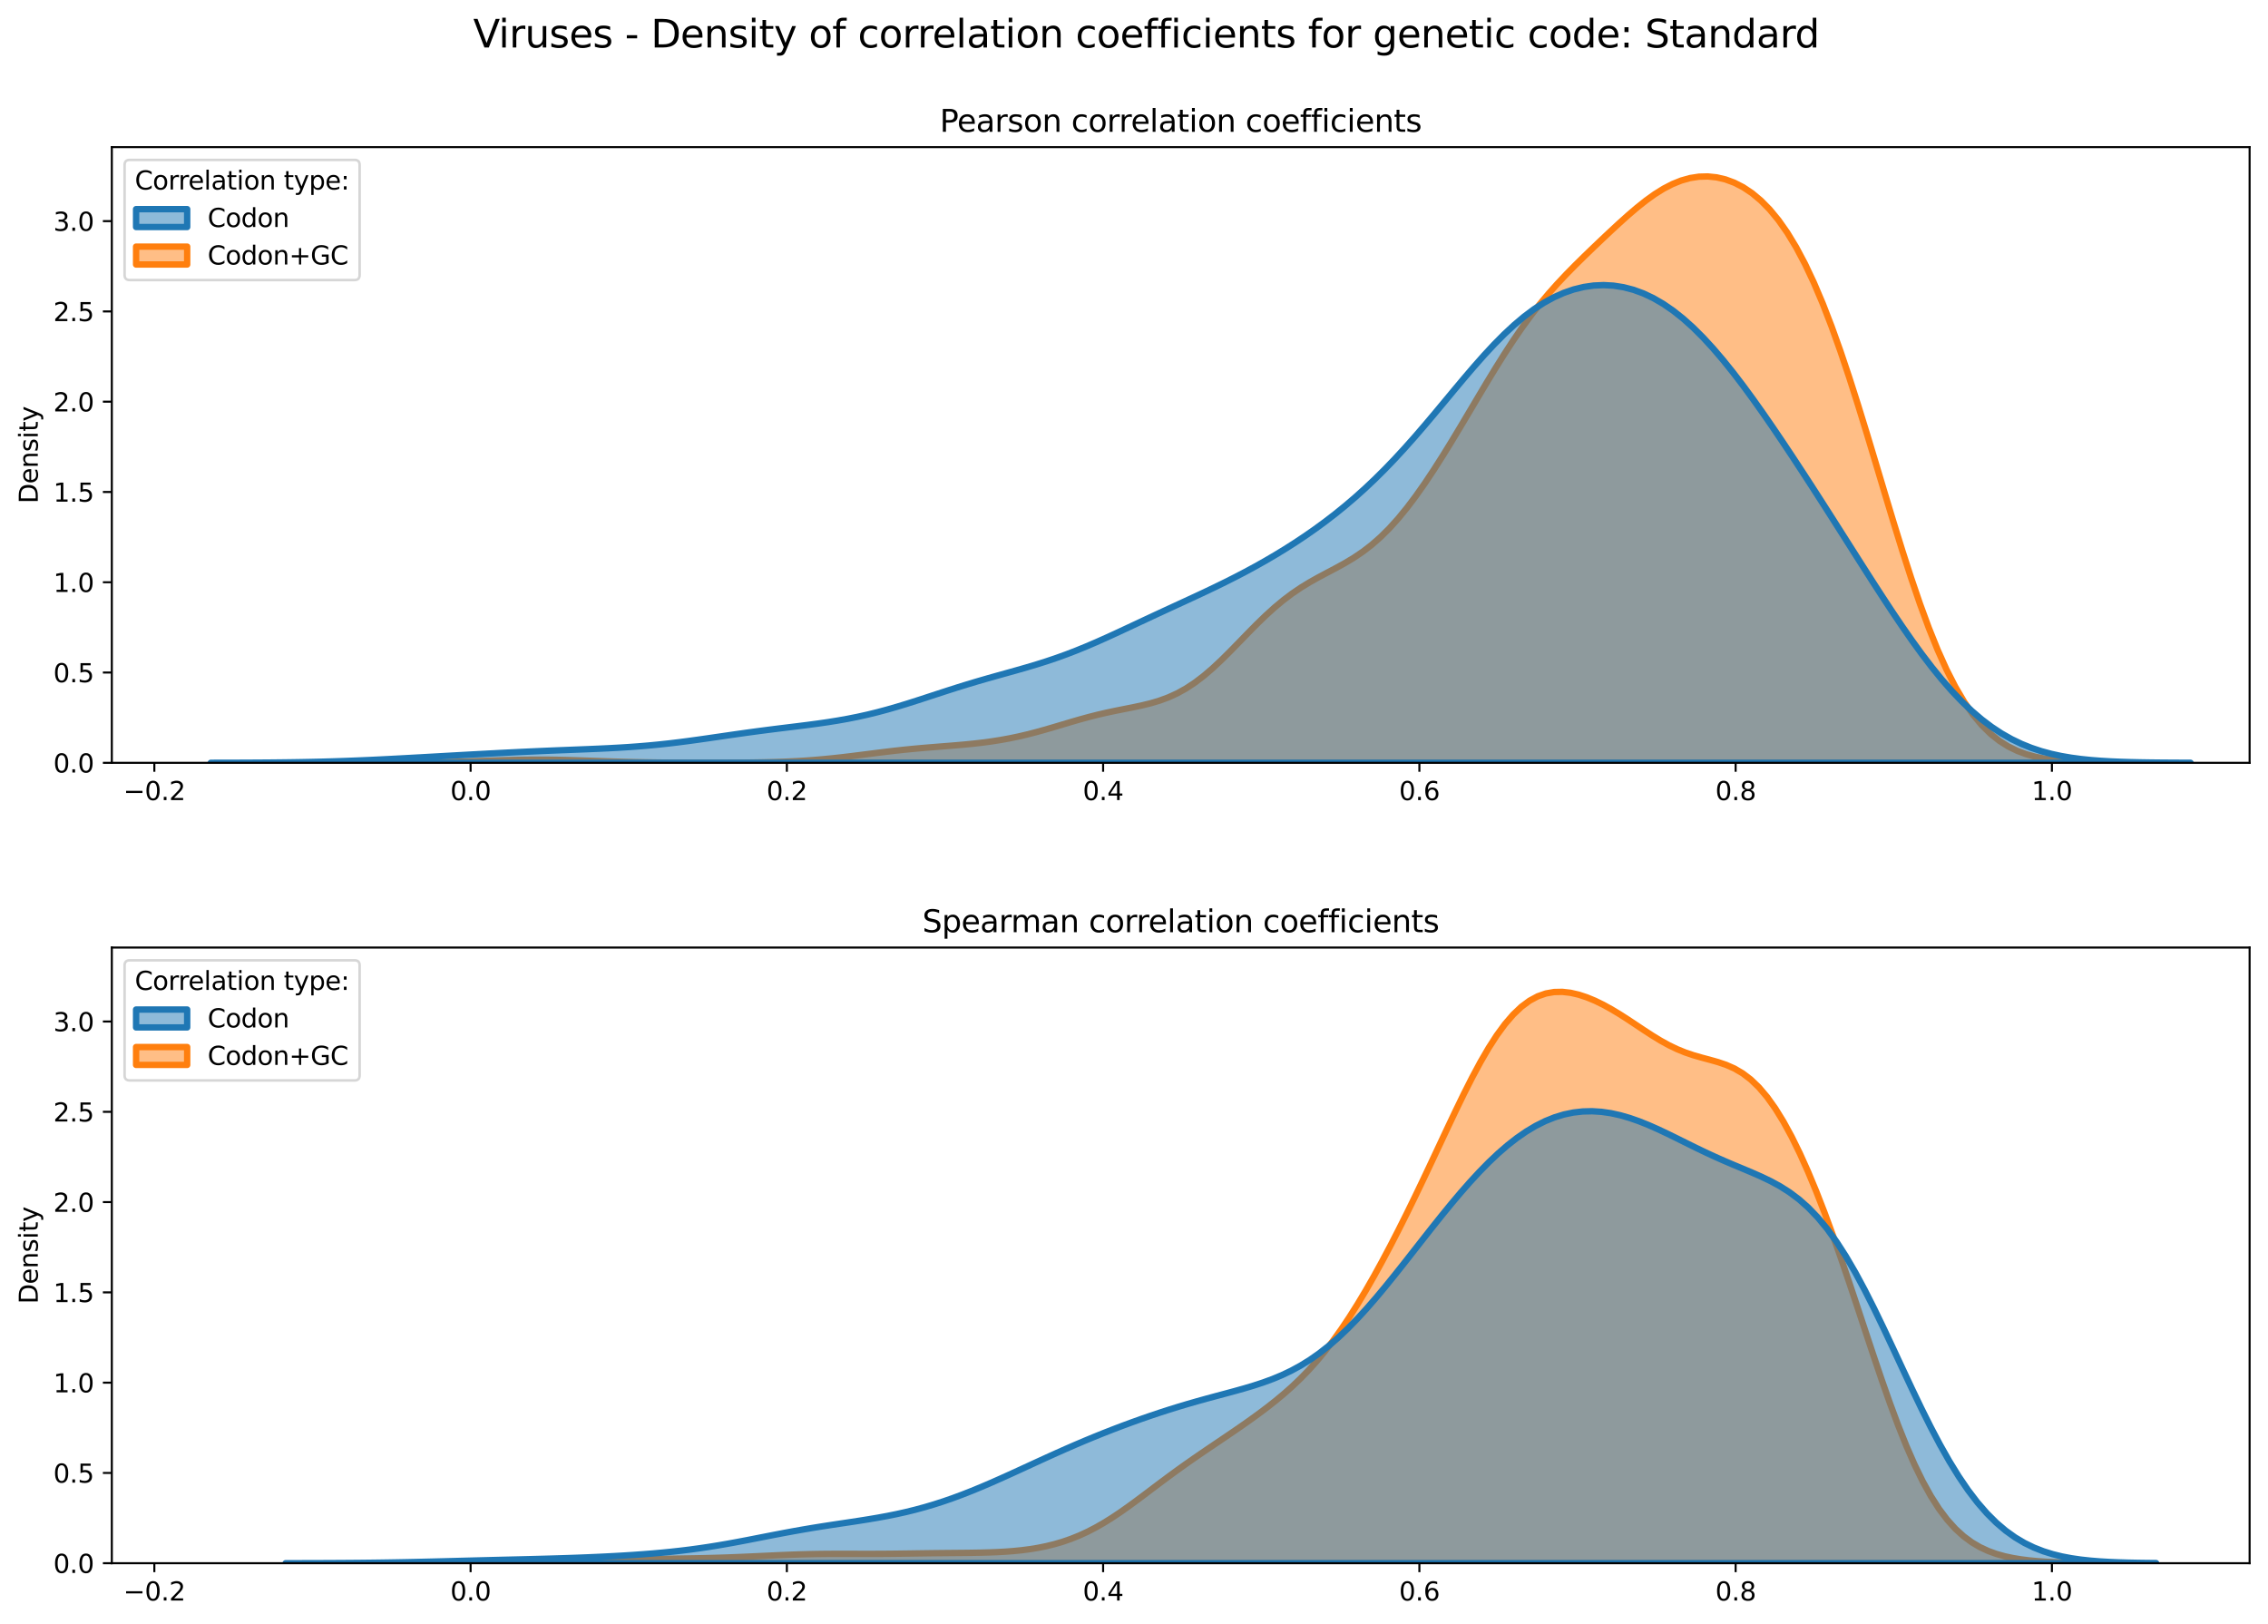 <?xml version="1.0" encoding="utf-8" standalone="no"?>
<!DOCTYPE svg PUBLIC "-//W3C//DTD SVG 1.1//EN"
  "http://www.w3.org/Graphics/SVG/1.1/DTD/svg11.dtd">
<svg xmlns:xlink="http://www.w3.org/1999/xlink" width="887.981pt" height="635.878pt" viewBox="0 0 887.981 635.878" xmlns="http://www.w3.org/2000/svg" version="1.1">
 <defs>
  <style type="text/css">*{stroke-linejoin: round; stroke-linecap: butt}</style>
 </defs>
 <g id="figure_1">
  <g id="patch_1">
   <path d="M 0 635.878 
L 887.981 635.878 
L 887.981 0 
L 0 0 
z
" style="fill: #ffffff"/>
  </g>
  <g id="axes_1">
   <g id="patch_2">
    <path d="M 43.781 298.643 
L 880.781 298.643 
L 880.781 57.6 
L 43.781 57.6 
z
" style="fill: #ffffff"/>
   </g>
   <g id="PolyCollection_1">
    <defs>
     <path id="m750e60ea66" d="M 145.878 -337.248 
L 145.878 -337.235 
L 149.34 -337.235 
L 152.802 -337.235 
L 156.264 -337.235 
L 159.726 -337.235 
L 163.187 -337.235 
L 166.649 -337.235 
L 170.111 -337.235 
L 173.573 -337.235 
L 177.035 -337.235 
L 180.497 -337.235 
L 183.959 -337.235 
L 187.421 -337.235 
L 190.883 -337.235 
L 194.345 -337.235 
L 197.807 -337.235 
L 201.268 -337.235 
L 204.73 -337.235 
L 208.192 -337.235 
L 211.654 -337.235 
L 215.116 -337.235 
L 218.578 -337.235 
L 222.04 -337.235 
L 225.502 -337.235 
L 228.964 -337.235 
L 232.426 -337.235 
L 235.888 -337.235 
L 239.35 -337.235 
L 242.811 -337.235 
L 246.273 -337.235 
L 249.735 -337.235 
L 253.197 -337.235 
L 256.659 -337.235 
L 260.121 -337.235 
L 263.583 -337.235 
L 267.045 -337.235 
L 270.507 -337.235 
L 273.969 -337.235 
L 277.431 -337.235 
L 280.892 -337.235 
L 284.354 -337.235 
L 287.816 -337.235 
L 291.278 -337.235 
L 294.74 -337.235 
L 298.202 -337.235 
L 301.664 -337.235 
L 305.126 -337.235 
L 308.588 -337.235 
L 312.05 -337.235 
L 315.512 -337.235 
L 318.974 -337.235 
L 322.435 -337.235 
L 325.897 -337.235 
L 329.359 -337.235 
L 332.821 -337.235 
L 336.283 -337.235 
L 339.745 -337.235 
L 343.207 -337.235 
L 346.669 -337.235 
L 350.131 -337.235 
L 353.593 -337.235 
L 357.055 -337.235 
L 360.516 -337.235 
L 363.978 -337.235 
L 367.44 -337.235 
L 370.902 -337.235 
L 374.364 -337.235 
L 377.826 -337.235 
L 381.288 -337.235 
L 384.75 -337.235 
L 388.212 -337.235 
L 391.674 -337.235 
L 395.136 -337.235 
L 398.598 -337.235 
L 402.059 -337.235 
L 405.521 -337.235 
L 408.983 -337.235 
L 412.445 -337.235 
L 415.907 -337.235 
L 419.369 -337.235 
L 422.831 -337.235 
L 426.293 -337.235 
L 429.755 -337.235 
L 433.217 -337.235 
L 436.679 -337.235 
L 440.14 -337.235 
L 443.602 -337.235 
L 447.064 -337.235 
L 450.526 -337.235 
L 453.988 -337.235 
L 457.45 -337.235 
L 460.912 -337.235 
L 464.374 -337.235 
L 467.836 -337.235 
L 471.298 -337.235 
L 474.76 -337.235 
L 478.221 -337.235 
L 481.683 -337.235 
L 485.145 -337.235 
L 488.607 -337.235 
L 492.069 -337.235 
L 495.531 -337.235 
L 498.993 -337.235 
L 502.455 -337.235 
L 505.917 -337.235 
L 509.379 -337.235 
L 512.841 -337.235 
L 516.303 -337.235 
L 519.764 -337.235 
L 523.226 -337.235 
L 526.688 -337.235 
L 530.15 -337.235 
L 533.612 -337.235 
L 537.074 -337.235 
L 540.536 -337.235 
L 543.998 -337.235 
L 547.46 -337.235 
L 550.922 -337.235 
L 554.384 -337.235 
L 557.845 -337.235 
L 561.307 -337.235 
L 564.769 -337.235 
L 568.231 -337.235 
L 571.693 -337.235 
L 575.155 -337.235 
L 578.617 -337.235 
L 582.079 -337.235 
L 585.541 -337.235 
L 589.003 -337.235 
L 592.465 -337.235 
L 595.927 -337.235 
L 599.388 -337.235 
L 602.85 -337.235 
L 606.312 -337.235 
L 609.774 -337.235 
L 613.236 -337.235 
L 616.698 -337.235 
L 620.16 -337.235 
L 623.622 -337.235 
L 627.084 -337.235 
L 630.546 -337.235 
L 634.008 -337.235 
L 637.469 -337.235 
L 640.931 -337.235 
L 644.393 -337.235 
L 647.855 -337.235 
L 651.317 -337.235 
L 654.779 -337.235 
L 658.241 -337.235 
L 661.703 -337.235 
L 665.165 -337.235 
L 668.627 -337.235 
L 672.089 -337.235 
L 675.551 -337.235 
L 679.012 -337.235 
L 682.474 -337.235 
L 685.936 -337.235 
L 689.398 -337.235 
L 692.86 -337.235 
L 696.322 -337.235 
L 699.784 -337.235 
L 703.246 -337.235 
L 706.708 -337.235 
L 710.17 -337.235 
L 713.632 -337.235 
L 717.093 -337.235 
L 720.555 -337.235 
L 724.017 -337.235 
L 727.479 -337.235 
L 730.941 -337.235 
L 734.403 -337.235 
L 737.865 -337.235 
L 741.327 -337.235 
L 744.789 -337.235 
L 748.251 -337.235 
L 751.713 -337.235 
L 755.175 -337.235 
L 758.636 -337.235 
L 762.098 -337.235 
L 765.56 -337.235 
L 769.022 -337.235 
L 772.484 -337.235 
L 775.946 -337.235 
L 779.408 -337.235 
L 782.87 -337.235 
L 786.332 -337.235 
L 789.794 -337.235 
L 793.256 -337.235 
L 796.717 -337.235 
L 800.179 -337.235 
L 803.641 -337.235 
L 807.103 -337.235 
L 810.565 -337.235 
L 814.027 -337.235 
L 817.489 -337.235 
L 820.951 -337.235 
L 824.413 -337.235 
L 827.875 -337.235 
L 831.337 -337.235 
L 834.798 -337.235 
L 834.798 -337.255 
L 834.798 -337.255 
L 831.337 -337.27 
L 827.875 -337.292 
L 824.413 -337.328 
L 820.951 -337.383 
L 817.489 -337.467 
L 814.027 -337.593 
L 810.565 -337.776 
L 807.103 -338.041 
L 803.641 -338.417 
L 800.179 -338.942 
L 796.717 -339.662 
L 793.256 -340.636 
L 789.794 -341.93 
L 786.332 -343.622 
L 782.87 -345.796 
L 779.408 -348.542 
L 775.946 -351.952 
L 772.484 -356.112 
L 769.022 -361.097 
L 765.56 -366.965 
L 762.098 -373.75 
L 758.636 -381.454 
L 755.175 -390.048 
L 751.713 -399.466 
L 748.251 -409.611 
L 744.789 -420.353 
L 741.327 -431.54 
L 737.865 -443.003 
L 734.403 -454.566 
L 730.941 -466.051 
L 727.479 -477.292 
L 724.017 -488.133 
L 720.555 -498.442 
L 717.093 -508.109 
L 713.632 -517.048 
L 710.17 -525.203 
L 706.708 -532.541 
L 703.246 -539.057 
L 699.784 -544.763 
L 696.322 -549.691 
L 692.86 -553.887 
L 689.398 -557.399 
L 685.936 -560.284 
L 682.474 -562.59 
L 679.012 -564.364 
L 675.551 -565.642 
L 672.089 -566.448 
L 668.627 -566.8 
L 665.165 -566.705 
L 661.703 -566.169 
L 658.241 -565.198 
L 654.779 -563.803 
L 651.317 -562.006 
L 647.855 -559.84 
L 644.393 -557.351 
L 640.931 -554.595 
L 637.469 -551.633 
L 634.008 -548.525 
L 630.546 -545.323 
L 627.084 -542.063 
L 623.622 -538.763 
L 620.16 -535.42 
L 616.698 -532.009 
L 613.236 -528.49 
L 609.774 -524.812 
L 606.312 -520.924 
L 602.85 -516.78 
L 599.388 -512.347 
L 595.927 -507.612 
L 592.465 -502.581 
L 589.003 -497.283 
L 585.541 -491.762 
L 582.079 -486.073 
L 578.617 -480.279 
L 575.155 -474.442 
L 571.693 -468.625 
L 568.231 -462.885 
L 564.769 -457.277 
L 561.307 -451.85 
L 557.845 -446.655 
L 554.384 -441.739 
L 550.922 -437.146 
L 547.46 -432.914 
L 543.998 -429.073 
L 540.536 -425.634 
L 537.074 -422.594 
L 533.612 -419.926 
L 530.15 -417.583 
L 526.688 -415.497 
L 523.226 -413.585 
L 519.764 -411.757 
L 516.303 -409.918 
L 512.841 -407.98 
L 509.379 -405.866 
L 505.917 -403.522 
L 502.455 -400.911 
L 498.993 -398.026 
L 495.531 -394.886 
L 492.069 -391.534 
L 488.607 -388.033 
L 485.145 -384.463 
L 481.683 -380.916 
L 478.221 -377.481 
L 474.76 -374.245 
L 471.298 -371.281 
L 467.836 -368.642 
L 464.374 -366.36 
L 460.912 -364.438 
L 457.45 -362.86 
L 453.988 -361.584 
L 450.526 -360.555 
L 447.064 -359.706 
L 443.602 -358.971 
L 440.14 -358.285 
L 436.679 -357.595 
L 433.217 -356.861 
L 429.755 -356.059 
L 426.293 -355.181 
L 422.831 -354.233 
L 419.369 -353.231 
L 415.907 -352.199 
L 412.445 -351.166 
L 408.983 -350.159 
L 405.521 -349.201 
L 402.059 -348.313 
L 398.598 -347.506 
L 395.136 -346.788 
L 391.674 -346.16 
L 388.212 -345.618 
L 384.75 -345.153 
L 381.288 -344.756 
L 377.826 -344.411 
L 374.364 -344.106 
L 370.902 -343.824 
L 367.44 -343.551 
L 363.978 -343.274 
L 360.516 -342.98 
L 357.055 -342.662 
L 353.593 -342.314 
L 350.131 -341.935 
L 346.669 -341.528 
L 343.207 -341.1 
L 339.745 -340.661 
L 336.283 -340.22 
L 332.821 -339.789 
L 329.359 -339.381 
L 325.897 -339.002 
L 322.435 -338.662 
L 318.974 -338.364 
L 315.512 -338.109 
L 312.05 -337.898 
L 308.588 -337.727 
L 305.126 -337.592 
L 301.664 -337.488 
L 298.202 -337.411 
L 294.74 -337.355 
L 291.278 -337.315 
L 287.816 -337.288 
L 284.354 -337.271 
L 280.892 -337.262 
L 277.431 -337.258 
L 273.969 -337.26 
L 270.507 -337.267 
L 267.045 -337.281 
L 263.583 -337.302 
L 260.121 -337.331 
L 256.659 -337.37 
L 253.197 -337.422 
L 249.735 -337.487 
L 246.273 -337.565 
L 242.811 -337.658 
L 239.35 -337.763 
L 235.888 -337.878 
L 232.426 -337.998 
L 228.964 -338.117 
L 225.502 -338.23 
L 222.04 -338.328 
L 218.578 -338.406 
L 215.116 -338.458 
L 211.654 -338.48 
L 208.192 -338.471 
L 204.73 -338.431 
L 201.268 -338.363 
L 197.807 -338.272 
L 194.345 -338.164 
L 190.883 -338.047 
L 187.421 -337.927 
L 183.959 -337.809 
L 180.497 -337.7 
L 177.035 -337.602 
L 173.573 -337.517 
L 170.111 -337.446 
L 166.649 -337.389 
L 163.187 -337.345 
L 159.726 -337.311 
L 156.264 -337.287 
L 152.802 -337.269 
L 149.34 -337.257 
L 145.878 -337.248 
z
" style="stroke: #ff7f0e; stroke-width: 2.5"/>
    </defs>
    <g clip-path="url(#p85e040d6e1)">
     <use xlink:href="#m750e60ea66" x="0" y="635.878" style="fill: #ff7f0e; fill-opacity: 0.5; stroke: #ff7f0e; stroke-width: 2.5"/>
    </g>
   </g>
   <g id="PolyCollection_2">
    <defs>
     <path id="m9ab80f5db3" d="M 82.537 -337.247 
L 82.537 -337.235 
L 86.432 -337.235 
L 90.327 -337.235 
L 94.222 -337.235 
L 98.117 -337.235 
L 102.012 -337.235 
L 105.907 -337.235 
L 109.802 -337.235 
L 113.697 -337.235 
L 117.592 -337.235 
L 121.487 -337.235 
L 125.382 -337.235 
L 129.277 -337.235 
L 133.173 -337.235 
L 137.068 -337.235 
L 140.963 -337.235 
L 144.858 -337.235 
L 148.753 -337.235 
L 152.648 -337.235 
L 156.543 -337.235 
L 160.438 -337.235 
L 164.333 -337.235 
L 168.228 -337.235 
L 172.123 -337.235 
L 176.018 -337.235 
L 179.913 -337.235 
L 183.808 -337.235 
L 187.703 -337.235 
L 191.598 -337.235 
L 195.493 -337.235 
L 199.388 -337.235 
L 203.283 -337.235 
L 207.178 -337.235 
L 211.073 -337.235 
L 214.968 -337.235 
L 218.863 -337.235 
L 222.759 -337.235 
L 226.654 -337.235 
L 230.549 -337.235 
L 234.444 -337.235 
L 238.339 -337.235 
L 242.234 -337.235 
L 246.129 -337.235 
L 250.024 -337.235 
L 253.919 -337.235 
L 257.814 -337.235 
L 261.709 -337.235 
L 265.604 -337.235 
L 269.499 -337.235 
L 273.394 -337.235 
L 277.289 -337.235 
L 281.184 -337.235 
L 285.079 -337.235 
L 288.974 -337.235 
L 292.869 -337.235 
L 296.764 -337.235 
L 300.659 -337.235 
L 304.554 -337.235 
L 308.449 -337.235 
L 312.345 -337.235 
L 316.24 -337.235 
L 320.135 -337.235 
L 324.03 -337.235 
L 327.925 -337.235 
L 331.82 -337.235 
L 335.715 -337.235 
L 339.61 -337.235 
L 343.505 -337.235 
L 347.4 -337.235 
L 351.295 -337.235 
L 355.19 -337.235 
L 359.085 -337.235 
L 362.98 -337.235 
L 366.875 -337.235 
L 370.77 -337.235 
L 374.665 -337.235 
L 378.56 -337.235 
L 382.455 -337.235 
L 386.35 -337.235 
L 390.245 -337.235 
L 394.14 -337.235 
L 398.035 -337.235 
L 401.931 -337.235 
L 405.826 -337.235 
L 409.721 -337.235 
L 413.616 -337.235 
L 417.511 -337.235 
L 421.406 -337.235 
L 425.301 -337.235 
L 429.196 -337.235 
L 433.091 -337.235 
L 436.986 -337.235 
L 440.881 -337.235 
L 444.776 -337.235 
L 448.671 -337.235 
L 452.566 -337.235 
L 456.461 -337.235 
L 460.356 -337.235 
L 464.251 -337.235 
L 468.146 -337.235 
L 472.041 -337.235 
L 475.936 -337.235 
L 479.831 -337.235 
L 483.726 -337.235 
L 487.621 -337.235 
L 491.517 -337.235 
L 495.412 -337.235 
L 499.307 -337.235 
L 503.202 -337.235 
L 507.097 -337.235 
L 510.992 -337.235 
L 514.887 -337.235 
L 518.782 -337.235 
L 522.677 -337.235 
L 526.572 -337.235 
L 530.467 -337.235 
L 534.362 -337.235 
L 538.257 -337.235 
L 542.152 -337.235 
L 546.047 -337.235 
L 549.942 -337.235 
L 553.837 -337.235 
L 557.732 -337.235 
L 561.627 -337.235 
L 565.522 -337.235 
L 569.417 -337.235 
L 573.312 -337.235 
L 577.207 -337.235 
L 581.103 -337.235 
L 584.998 -337.235 
L 588.893 -337.235 
L 592.788 -337.235 
L 596.683 -337.235 
L 600.578 -337.235 
L 604.473 -337.235 
L 608.368 -337.235 
L 612.263 -337.235 
L 616.158 -337.235 
L 620.053 -337.235 
L 623.948 -337.235 
L 627.843 -337.235 
L 631.738 -337.235 
L 635.633 -337.235 
L 639.528 -337.235 
L 643.423 -337.235 
L 647.318 -337.235 
L 651.213 -337.235 
L 655.108 -337.235 
L 659.003 -337.235 
L 662.898 -337.235 
L 666.793 -337.235 
L 670.689 -337.235 
L 674.584 -337.235 
L 678.479 -337.235 
L 682.374 -337.235 
L 686.269 -337.235 
L 690.164 -337.235 
L 694.059 -337.235 
L 697.954 -337.235 
L 701.849 -337.235 
L 705.744 -337.235 
L 709.639 -337.235 
L 713.534 -337.235 
L 717.429 -337.235 
L 721.324 -337.235 
L 725.219 -337.235 
L 729.114 -337.235 
L 733.009 -337.235 
L 736.904 -337.235 
L 740.799 -337.235 
L 744.694 -337.235 
L 748.589 -337.235 
L 752.484 -337.235 
L 756.379 -337.235 
L 760.275 -337.235 
L 764.17 -337.235 
L 768.065 -337.235 
L 771.96 -337.235 
L 775.855 -337.235 
L 779.75 -337.235 
L 783.645 -337.235 
L 787.54 -337.235 
L 791.435 -337.235 
L 795.33 -337.235 
L 799.225 -337.235 
L 803.12 -337.235 
L 807.015 -337.235 
L 810.91 -337.235 
L 814.805 -337.235 
L 818.7 -337.235 
L 822.595 -337.235 
L 826.49 -337.235 
L 830.385 -337.235 
L 834.28 -337.235 
L 838.175 -337.235 
L 842.07 -337.235 
L 845.965 -337.235 
L 849.861 -337.235 
L 853.756 -337.235 
L 857.651 -337.235 
L 857.651 -337.257 
L 857.651 -337.257 
L 853.756 -337.27 
L 849.861 -337.289 
L 845.965 -337.317 
L 842.07 -337.359 
L 838.175 -337.419 
L 834.28 -337.505 
L 830.385 -337.624 
L 826.49 -337.789 
L 822.595 -338.014 
L 818.7 -338.315 
L 814.805 -338.713 
L 810.91 -339.232 
L 807.015 -339.898 
L 803.12 -340.741 
L 799.225 -341.792 
L 795.33 -343.086 
L 791.435 -344.654 
L 787.54 -346.529 
L 783.645 -348.738 
L 779.75 -351.306 
L 775.855 -354.25 
L 771.96 -357.581 
L 768.065 -361.298 
L 764.17 -365.395 
L 760.275 -369.855 
L 756.379 -374.652 
L 752.484 -379.755 
L 748.589 -385.126 
L 744.694 -390.722 
L 740.799 -396.502 
L 736.904 -402.424 
L 733.009 -408.446 
L 729.114 -414.535 
L 725.219 -420.658 
L 721.324 -426.791 
L 717.429 -432.913 
L 713.534 -439.007 
L 709.639 -445.061 
L 705.744 -451.06 
L 701.849 -456.994 
L 697.954 -462.847 
L 694.059 -468.601 
L 690.164 -474.234 
L 686.269 -479.719 
L 682.374 -485.026 
L 678.479 -490.119 
L 674.584 -494.962 
L 670.689 -499.518 
L 666.793 -503.752 
L 662.898 -507.631 
L 659.003 -511.129 
L 655.108 -514.225 
L 651.213 -516.907 
L 647.318 -519.167 
L 643.423 -521.006 
L 639.528 -522.427 
L 635.633 -523.438 
L 631.738 -524.047 
L 627.843 -524.261 
L 623.948 -524.085 
L 620.053 -523.521 
L 616.158 -522.568 
L 612.263 -521.223 
L 608.368 -519.482 
L 604.473 -517.345 
L 600.578 -514.813 
L 596.683 -511.896 
L 592.788 -508.612 
L 588.893 -504.986 
L 584.998 -501.056 
L 581.103 -496.865 
L 577.207 -492.464 
L 573.312 -487.91 
L 569.417 -483.26 
L 565.522 -478.571 
L 561.627 -473.895 
L 557.732 -469.28 
L 553.837 -464.767 
L 549.942 -460.388 
L 546.047 -456.167 
L 542.152 -452.12 
L 538.257 -448.257 
L 534.362 -444.579 
L 530.467 -441.084 
L 526.572 -437.766 
L 522.677 -434.615 
L 518.782 -431.622 
L 514.887 -428.773 
L 510.992 -426.057 
L 507.097 -423.464 
L 503.202 -420.983 
L 499.307 -418.607 
L 495.412 -416.326 
L 491.517 -414.136 
L 487.621 -412.028 
L 483.726 -409.996 
L 479.831 -408.032 
L 475.936 -406.127 
L 472.041 -404.268 
L 468.146 -402.443 
L 464.251 -400.64 
L 460.356 -398.846 
L 456.461 -397.05 
L 452.566 -395.247 
L 448.671 -393.432 
L 444.776 -391.608 
L 440.881 -389.785 
L 436.986 -387.974 
L 433.091 -386.192 
L 429.196 -384.457 
L 425.301 -382.787 
L 421.406 -381.197 
L 417.511 -379.697 
L 413.616 -378.292 
L 409.721 -376.979 
L 405.826 -375.749 
L 401.931 -374.586 
L 398.035 -373.471 
L 394.14 -372.381 
L 390.245 -371.296 
L 386.35 -370.196 
L 382.455 -369.067 
L 378.56 -367.899 
L 374.665 -366.691 
L 370.77 -365.448 
L 366.875 -364.18 
L 362.98 -362.904 
L 359.085 -361.637 
L 355.19 -360.399 
L 351.295 -359.211 
L 347.4 -358.09 
L 343.505 -357.047 
L 339.61 -356.093 
L 335.715 -355.229 
L 331.82 -354.456 
L 327.925 -353.765 
L 324.03 -353.145 
L 320.135 -352.585 
L 316.24 -352.067 
L 312.345 -351.576 
L 308.449 -351.098 
L 304.554 -350.619 
L 300.659 -350.13 
L 296.764 -349.623 
L 292.869 -349.097 
L 288.974 -348.551 
L 285.079 -347.991 
L 281.184 -347.422 
L 277.289 -346.856 
L 273.394 -346.3 
L 269.499 -345.767 
L 265.604 -345.264 
L 261.709 -344.8 
L 257.814 -344.38 
L 253.919 -344.008 
L 250.024 -343.682 
L 246.129 -343.4 
L 242.234 -343.158 
L 238.339 -342.949 
L 234.444 -342.765 
L 230.549 -342.599 
L 226.654 -342.444 
L 222.759 -342.292 
L 218.863 -342.139 
L 214.968 -341.98 
L 211.073 -341.815 
L 207.178 -341.64 
L 203.283 -341.457 
L 199.388 -341.266 
L 195.493 -341.068 
L 191.598 -340.865 
L 187.703 -340.656 
L 183.808 -340.444 
L 179.913 -340.229 
L 176.018 -340.011 
L 172.123 -339.792 
L 168.228 -339.572 
L 164.333 -339.354 
L 160.438 -339.138 
L 156.543 -338.926 
L 152.648 -338.722 
L 148.753 -338.527 
L 144.858 -338.344 
L 140.963 -338.174 
L 137.068 -338.02 
L 133.173 -337.881 
L 129.277 -337.76 
L 125.382 -337.654 
L 121.487 -337.565 
L 117.592 -337.491 
L 113.697 -337.43 
L 109.802 -337.382 
L 105.907 -337.343 
L 102.012 -337.314 
L 98.117 -337.291 
L 94.222 -337.274 
L 90.327 -337.262 
L 86.432 -337.253 
L 82.537 -337.247 
z
" style="stroke: #1f77b4; stroke-width: 2.5"/>
    </defs>
    <g clip-path="url(#p85e040d6e1)">
     <use xlink:href="#m9ab80f5db3" x="0" y="635.878" style="fill: #1f77b4; fill-opacity: 0.5; stroke: #1f77b4; stroke-width: 2.5"/>
    </g>
   </g>
   <g id="matplotlib.axis_1">
    <g id="xtick_1">
     <g id="line2d_1">
      <defs>
       <path id="ma53deb3d1a" d="M 0 0 
L 0 3.5 
" style="stroke: #000000; stroke-width: 0.8"/>
      </defs>
      <g>
       <use xlink:href="#ma53deb3d1a" x="60.429" y="298.643" style="stroke: #000000; stroke-width: 0.8"/>
      </g>
     </g>
     <g id="text_1">
      <!-- −0.2 -->
      <g transform="translate(48.287 313.242) scale(0.1 -0.1)">
       <defs>
        <path id="DejaVuSans-2212" d="M 678 2272 
L 4684 2272 
L 4684 1741 
L 678 1741 
L 678 2272 
z
" transform="scale(0.016)"/>
        <path id="DejaVuSans-30" d="M 2034 4250 
Q 1547 4250 1301 3770 
Q 1056 3291 1056 2328 
Q 1056 1369 1301 889 
Q 1547 409 2034 409 
Q 2525 409 2770 889 
Q 3016 1369 3016 2328 
Q 3016 3291 2770 3770 
Q 2525 4250 2034 4250 
z
M 2034 4750 
Q 2819 4750 3233 4129 
Q 3647 3509 3647 2328 
Q 3647 1150 3233 529 
Q 2819 -91 2034 -91 
Q 1250 -91 836 529 
Q 422 1150 422 2328 
Q 422 3509 836 4129 
Q 1250 4750 2034 4750 
z
" transform="scale(0.016)"/>
        <path id="DejaVuSans-2e" d="M 684 794 
L 1344 794 
L 1344 0 
L 684 0 
L 684 794 
z
" transform="scale(0.016)"/>
        <path id="DejaVuSans-32" d="M 1228 531 
L 3431 531 
L 3431 0 
L 469 0 
L 469 531 
Q 828 903 1448 1529 
Q 2069 2156 2228 2338 
Q 2531 2678 2651 2914 
Q 2772 3150 2772 3378 
Q 2772 3750 2511 3984 
Q 2250 4219 1831 4219 
Q 1534 4219 1204 4116 
Q 875 4013 500 3803 
L 500 4441 
Q 881 4594 1212 4672 
Q 1544 4750 1819 4750 
Q 2544 4750 2975 4387 
Q 3406 4025 3406 3419 
Q 3406 3131 3298 2873 
Q 3191 2616 2906 2266 
Q 2828 2175 2409 1742 
Q 1991 1309 1228 531 
z
" transform="scale(0.016)"/>
       </defs>
       <use xlink:href="#DejaVuSans-2212"/>
       <use xlink:href="#DejaVuSans-30" x="83.789"/>
       <use xlink:href="#DejaVuSans-2e" x="147.412"/>
       <use xlink:href="#DejaVuSans-32" x="179.199"/>
      </g>
     </g>
    </g>
    <g id="xtick_2">
     <g id="line2d_2">
      <g>
       <use xlink:href="#ma53deb3d1a" x="184.253" y="298.643" style="stroke: #000000; stroke-width: 0.8"/>
      </g>
     </g>
     <g id="text_2">
      <!-- 0.0 -->
      <g transform="translate(176.301 313.242) scale(0.1 -0.1)">
       <use xlink:href="#DejaVuSans-30"/>
       <use xlink:href="#DejaVuSans-2e" x="63.623"/>
       <use xlink:href="#DejaVuSans-30" x="95.41"/>
      </g>
     </g>
    </g>
    <g id="xtick_3">
     <g id="line2d_3">
      <g>
       <use xlink:href="#ma53deb3d1a" x="308.077" y="298.643" style="stroke: #000000; stroke-width: 0.8"/>
      </g>
     </g>
     <g id="text_3">
      <!-- 0.2 -->
      <g transform="translate(300.126 313.242) scale(0.1 -0.1)">
       <use xlink:href="#DejaVuSans-30"/>
       <use xlink:href="#DejaVuSans-2e" x="63.623"/>
       <use xlink:href="#DejaVuSans-32" x="95.41"/>
      </g>
     </g>
    </g>
    <g id="xtick_4">
     <g id="line2d_4">
      <g>
       <use xlink:href="#ma53deb3d1a" x="431.902" y="298.643" style="stroke: #000000; stroke-width: 0.8"/>
      </g>
     </g>
     <g id="text_4">
      <!-- 0.4 -->
      <g transform="translate(423.95 313.242) scale(0.1 -0.1)">
       <defs>
        <path id="DejaVuSans-34" d="M 2419 4116 
L 825 1625 
L 2419 1625 
L 2419 4116 
z
M 2253 4666 
L 3047 4666 
L 3047 1625 
L 3713 1625 
L 3713 1100 
L 3047 1100 
L 3047 0 
L 2419 0 
L 2419 1100 
L 313 1100 
L 313 1709 
L 2253 4666 
z
" transform="scale(0.016)"/>
       </defs>
       <use xlink:href="#DejaVuSans-30"/>
       <use xlink:href="#DejaVuSans-2e" x="63.623"/>
       <use xlink:href="#DejaVuSans-34" x="95.41"/>
      </g>
     </g>
    </g>
    <g id="xtick_5">
     <g id="line2d_5">
      <g>
       <use xlink:href="#ma53deb3d1a" x="555.726" y="298.643" style="stroke: #000000; stroke-width: 0.8"/>
      </g>
     </g>
     <g id="text_5">
      <!-- 0.6 -->
      <g transform="translate(547.774 313.242) scale(0.1 -0.1)">
       <defs>
        <path id="DejaVuSans-36" d="M 2113 2584 
Q 1688 2584 1439 2293 
Q 1191 2003 1191 1497 
Q 1191 994 1439 701 
Q 1688 409 2113 409 
Q 2538 409 2786 701 
Q 3034 994 3034 1497 
Q 3034 2003 2786 2293 
Q 2538 2584 2113 2584 
z
M 3366 4563 
L 3366 3988 
Q 3128 4100 2886 4159 
Q 2644 4219 2406 4219 
Q 1781 4219 1451 3797 
Q 1122 3375 1075 2522 
Q 1259 2794 1537 2939 
Q 1816 3084 2150 3084 
Q 2853 3084 3261 2657 
Q 3669 2231 3669 1497 
Q 3669 778 3244 343 
Q 2819 -91 2113 -91 
Q 1303 -91 875 529 
Q 447 1150 447 2328 
Q 447 3434 972 4092 
Q 1497 4750 2381 4750 
Q 2619 4750 2861 4703 
Q 3103 4656 3366 4563 
z
" transform="scale(0.016)"/>
       </defs>
       <use xlink:href="#DejaVuSans-30"/>
       <use xlink:href="#DejaVuSans-2e" x="63.623"/>
       <use xlink:href="#DejaVuSans-36" x="95.41"/>
      </g>
     </g>
    </g>
    <g id="xtick_6">
     <g id="line2d_6">
      <g>
       <use xlink:href="#ma53deb3d1a" x="679.55" y="298.643" style="stroke: #000000; stroke-width: 0.8"/>
      </g>
     </g>
     <g id="text_6">
      <!-- 0.8 -->
      <g transform="translate(671.599 313.242) scale(0.1 -0.1)">
       <defs>
        <path id="DejaVuSans-38" d="M 2034 2216 
Q 1584 2216 1326 1975 
Q 1069 1734 1069 1313 
Q 1069 891 1326 650 
Q 1584 409 2034 409 
Q 2484 409 2743 651 
Q 3003 894 3003 1313 
Q 3003 1734 2745 1975 
Q 2488 2216 2034 2216 
z
M 1403 2484 
Q 997 2584 770 2862 
Q 544 3141 544 3541 
Q 544 4100 942 4425 
Q 1341 4750 2034 4750 
Q 2731 4750 3128 4425 
Q 3525 4100 3525 3541 
Q 3525 3141 3298 2862 
Q 3072 2584 2669 2484 
Q 3125 2378 3379 2068 
Q 3634 1759 3634 1313 
Q 3634 634 3220 271 
Q 2806 -91 2034 -91 
Q 1263 -91 848 271 
Q 434 634 434 1313 
Q 434 1759 690 2068 
Q 947 2378 1403 2484 
z
M 1172 3481 
Q 1172 3119 1398 2916 
Q 1625 2713 2034 2713 
Q 2441 2713 2670 2916 
Q 2900 3119 2900 3481 
Q 2900 3844 2670 4047 
Q 2441 4250 2034 4250 
Q 1625 4250 1398 4047 
Q 1172 3844 1172 3481 
z
" transform="scale(0.016)"/>
       </defs>
       <use xlink:href="#DejaVuSans-30"/>
       <use xlink:href="#DejaVuSans-2e" x="63.623"/>
       <use xlink:href="#DejaVuSans-38" x="95.41"/>
      </g>
     </g>
    </g>
    <g id="xtick_7">
     <g id="line2d_7">
      <g>
       <use xlink:href="#ma53deb3d1a" x="803.375" y="298.643" style="stroke: #000000; stroke-width: 0.8"/>
      </g>
     </g>
     <g id="text_7">
      <!-- 1.0 -->
      <g transform="translate(795.423 313.242) scale(0.1 -0.1)">
       <defs>
        <path id="DejaVuSans-31" d="M 794 531 
L 1825 531 
L 1825 4091 
L 703 3866 
L 703 4441 
L 1819 4666 
L 2450 4666 
L 2450 531 
L 3481 531 
L 3481 0 
L 794 0 
L 794 531 
z
" transform="scale(0.016)"/>
       </defs>
       <use xlink:href="#DejaVuSans-31"/>
       <use xlink:href="#DejaVuSans-2e" x="63.623"/>
       <use xlink:href="#DejaVuSans-30" x="95.41"/>
      </g>
     </g>
    </g>
   </g>
   <g id="matplotlib.axis_2">
    <g id="ytick_1">
     <g id="line2d_8">
      <defs>
       <path id="m73133db28e" d="M 0 0 
L -3.5 0 
" style="stroke: #000000; stroke-width: 0.8"/>
      </defs>
      <g>
       <use xlink:href="#m73133db28e" x="43.781" y="298.643" style="stroke: #000000; stroke-width: 0.8"/>
      </g>
     </g>
     <g id="text_8">
      <!-- 0.0 -->
      <g transform="translate(20.878 302.443) scale(0.1 -0.1)">
       <use xlink:href="#DejaVuSans-30"/>
       <use xlink:href="#DejaVuSans-2e" x="63.623"/>
       <use xlink:href="#DejaVuSans-30" x="95.41"/>
      </g>
     </g>
    </g>
    <g id="ytick_2">
     <g id="line2d_9">
      <g>
       <use xlink:href="#m73133db28e" x="43.781" y="263.298" style="stroke: #000000; stroke-width: 0.8"/>
      </g>
     </g>
     <g id="text_9">
      <!-- 0.5 -->
      <g transform="translate(20.878 267.098) scale(0.1 -0.1)">
       <defs>
        <path id="DejaVuSans-35" d="M 691 4666 
L 3169 4666 
L 3169 4134 
L 1269 4134 
L 1269 2991 
Q 1406 3038 1543 3061 
Q 1681 3084 1819 3084 
Q 2600 3084 3056 2656 
Q 3513 2228 3513 1497 
Q 3513 744 3044 326 
Q 2575 -91 1722 -91 
Q 1428 -91 1123 -41 
Q 819 9 494 109 
L 494 744 
Q 775 591 1075 516 
Q 1375 441 1709 441 
Q 2250 441 2565 725 
Q 2881 1009 2881 1497 
Q 2881 1984 2565 2268 
Q 2250 2553 1709 2553 
Q 1456 2553 1204 2497 
Q 953 2441 691 2322 
L 691 4666 
z
" transform="scale(0.016)"/>
       </defs>
       <use xlink:href="#DejaVuSans-30"/>
       <use xlink:href="#DejaVuSans-2e" x="63.623"/>
       <use xlink:href="#DejaVuSans-35" x="95.41"/>
      </g>
     </g>
    </g>
    <g id="ytick_3">
     <g id="line2d_10">
      <g>
       <use xlink:href="#m73133db28e" x="43.781" y="227.953" style="stroke: #000000; stroke-width: 0.8"/>
      </g>
     </g>
     <g id="text_10">
      <!-- 1.0 -->
      <g transform="translate(20.878 231.753) scale(0.1 -0.1)">
       <use xlink:href="#DejaVuSans-31"/>
       <use xlink:href="#DejaVuSans-2e" x="63.623"/>
       <use xlink:href="#DejaVuSans-30" x="95.41"/>
      </g>
     </g>
    </g>
    <g id="ytick_4">
     <g id="line2d_11">
      <g>
       <use xlink:href="#m73133db28e" x="43.781" y="192.608" style="stroke: #000000; stroke-width: 0.8"/>
      </g>
     </g>
     <g id="text_11">
      <!-- 1.5 -->
      <g transform="translate(20.878 196.407) scale(0.1 -0.1)">
       <use xlink:href="#DejaVuSans-31"/>
       <use xlink:href="#DejaVuSans-2e" x="63.623"/>
       <use xlink:href="#DejaVuSans-35" x="95.41"/>
      </g>
     </g>
    </g>
    <g id="ytick_5">
     <g id="line2d_12">
      <g>
       <use xlink:href="#m73133db28e" x="43.781" y="157.263" style="stroke: #000000; stroke-width: 0.8"/>
      </g>
     </g>
     <g id="text_12">
      <!-- 2.0 -->
      <g transform="translate(20.878 161.062) scale(0.1 -0.1)">
       <use xlink:href="#DejaVuSans-32"/>
       <use xlink:href="#DejaVuSans-2e" x="63.623"/>
       <use xlink:href="#DejaVuSans-30" x="95.41"/>
      </g>
     </g>
    </g>
    <g id="ytick_6">
     <g id="line2d_13">
      <g>
       <use xlink:href="#m73133db28e" x="43.781" y="121.918" style="stroke: #000000; stroke-width: 0.8"/>
      </g>
     </g>
     <g id="text_13">
      <!-- 2.5 -->
      <g transform="translate(20.878 125.717) scale(0.1 -0.1)">
       <use xlink:href="#DejaVuSans-32"/>
       <use xlink:href="#DejaVuSans-2e" x="63.623"/>
       <use xlink:href="#DejaVuSans-35" x="95.41"/>
      </g>
     </g>
    </g>
    <g id="ytick_7">
     <g id="line2d_14">
      <g>
       <use xlink:href="#m73133db28e" x="43.781" y="86.573" style="stroke: #000000; stroke-width: 0.8"/>
      </g>
     </g>
     <g id="text_14">
      <!-- 3.0 -->
      <g transform="translate(20.878 90.372) scale(0.1 -0.1)">
       <defs>
        <path id="DejaVuSans-33" d="M 2597 2516 
Q 3050 2419 3304 2112 
Q 3559 1806 3559 1356 
Q 3559 666 3084 287 
Q 2609 -91 1734 -91 
Q 1441 -91 1130 -33 
Q 819 25 488 141 
L 488 750 
Q 750 597 1062 519 
Q 1375 441 1716 441 
Q 2309 441 2620 675 
Q 2931 909 2931 1356 
Q 2931 1769 2642 2001 
Q 2353 2234 1838 2234 
L 1294 2234 
L 1294 2753 
L 1863 2753 
Q 2328 2753 2575 2939 
Q 2822 3125 2822 3475 
Q 2822 3834 2567 4026 
Q 2313 4219 1838 4219 
Q 1578 4219 1281 4162 
Q 984 4106 628 3988 
L 628 4550 
Q 988 4650 1302 4700 
Q 1616 4750 1894 4750 
Q 2613 4750 3031 4423 
Q 3450 4097 3450 3541 
Q 3450 3153 3228 2886 
Q 3006 2619 2597 2516 
z
" transform="scale(0.016)"/>
       </defs>
       <use xlink:href="#DejaVuSans-33"/>
       <use xlink:href="#DejaVuSans-2e" x="63.623"/>
       <use xlink:href="#DejaVuSans-30" x="95.41"/>
      </g>
     </g>
    </g>
    <g id="text_15">
     <!-- Density -->
     <g transform="translate(14.798 197.13) rotate(-90) scale(0.1 -0.1)">
      <defs>
       <path id="DejaVuSans-44" d="M 1259 4147 
L 1259 519 
L 2022 519 
Q 2988 519 3436 956 
Q 3884 1394 3884 2338 
Q 3884 3275 3436 3711 
Q 2988 4147 2022 4147 
L 1259 4147 
z
M 628 4666 
L 1925 4666 
Q 3281 4666 3915 4102 
Q 4550 3538 4550 2338 
Q 4550 1131 3912 565 
Q 3275 0 1925 0 
L 628 0 
L 628 4666 
z
" transform="scale(0.016)"/>
       <path id="DejaVuSans-65" d="M 3597 1894 
L 3597 1613 
L 953 1613 
Q 991 1019 1311 708 
Q 1631 397 2203 397 
Q 2534 397 2845 478 
Q 3156 559 3463 722 
L 3463 178 
Q 3153 47 2828 -22 
Q 2503 -91 2169 -91 
Q 1331 -91 842 396 
Q 353 884 353 1716 
Q 353 2575 817 3079 
Q 1281 3584 2069 3584 
Q 2775 3584 3186 3129 
Q 3597 2675 3597 1894 
z
M 3022 2063 
Q 3016 2534 2758 2815 
Q 2500 3097 2075 3097 
Q 1594 3097 1305 2825 
Q 1016 2553 972 2059 
L 3022 2063 
z
" transform="scale(0.016)"/>
       <path id="DejaVuSans-6e" d="M 3513 2113 
L 3513 0 
L 2938 0 
L 2938 2094 
Q 2938 2591 2744 2837 
Q 2550 3084 2163 3084 
Q 1697 3084 1428 2787 
Q 1159 2491 1159 1978 
L 1159 0 
L 581 0 
L 581 3500 
L 1159 3500 
L 1159 2956 
Q 1366 3272 1645 3428 
Q 1925 3584 2291 3584 
Q 2894 3584 3203 3211 
Q 3513 2838 3513 2113 
z
" transform="scale(0.016)"/>
       <path id="DejaVuSans-73" d="M 2834 3397 
L 2834 2853 
Q 2591 2978 2328 3040 
Q 2066 3103 1784 3103 
Q 1356 3103 1142 2972 
Q 928 2841 928 2578 
Q 928 2378 1081 2264 
Q 1234 2150 1697 2047 
L 1894 2003 
Q 2506 1872 2764 1633 
Q 3022 1394 3022 966 
Q 3022 478 2636 193 
Q 2250 -91 1575 -91 
Q 1294 -91 989 -36 
Q 684 19 347 128 
L 347 722 
Q 666 556 975 473 
Q 1284 391 1588 391 
Q 1994 391 2212 530 
Q 2431 669 2431 922 
Q 2431 1156 2273 1281 
Q 2116 1406 1581 1522 
L 1381 1569 
Q 847 1681 609 1914 
Q 372 2147 372 2553 
Q 372 3047 722 3315 
Q 1072 3584 1716 3584 
Q 2034 3584 2315 3537 
Q 2597 3491 2834 3397 
z
" transform="scale(0.016)"/>
       <path id="DejaVuSans-69" d="M 603 3500 
L 1178 3500 
L 1178 0 
L 603 0 
L 603 3500 
z
M 603 4863 
L 1178 4863 
L 1178 4134 
L 603 4134 
L 603 4863 
z
" transform="scale(0.016)"/>
       <path id="DejaVuSans-74" d="M 1172 4494 
L 1172 3500 
L 2356 3500 
L 2356 3053 
L 1172 3053 
L 1172 1153 
Q 1172 725 1289 603 
Q 1406 481 1766 481 
L 2356 481 
L 2356 0 
L 1766 0 
Q 1100 0 847 248 
Q 594 497 594 1153 
L 594 3053 
L 172 3053 
L 172 3500 
L 594 3500 
L 594 4494 
L 1172 4494 
z
" transform="scale(0.016)"/>
       <path id="DejaVuSans-79" d="M 2059 -325 
Q 1816 -950 1584 -1140 
Q 1353 -1331 966 -1331 
L 506 -1331 
L 506 -850 
L 844 -850 
Q 1081 -850 1212 -737 
Q 1344 -625 1503 -206 
L 1606 56 
L 191 3500 
L 800 3500 
L 1894 763 
L 2988 3500 
L 3597 3500 
L 2059 -325 
z
" transform="scale(0.016)"/>
      </defs>
      <use xlink:href="#DejaVuSans-44"/>
      <use xlink:href="#DejaVuSans-65" x="77.002"/>
      <use xlink:href="#DejaVuSans-6e" x="138.525"/>
      <use xlink:href="#DejaVuSans-73" x="201.904"/>
      <use xlink:href="#DejaVuSans-69" x="254.004"/>
      <use xlink:href="#DejaVuSans-74" x="281.787"/>
      <use xlink:href="#DejaVuSans-79" x="320.996"/>
     </g>
    </g>
   </g>
   <g id="patch_3">
    <path d="M 43.781 298.643 
L 43.781 57.6 
" style="fill: none; stroke: #000000; stroke-width: 0.8; stroke-linejoin: miter; stroke-linecap: square"/>
   </g>
   <g id="patch_4">
    <path d="M 880.781 298.643 
L 880.781 57.6 
" style="fill: none; stroke: #000000; stroke-width: 0.8; stroke-linejoin: miter; stroke-linecap: square"/>
   </g>
   <g id="patch_5">
    <path d="M 43.781 298.643 
L 880.781 298.643 
" style="fill: none; stroke: #000000; stroke-width: 0.8; stroke-linejoin: miter; stroke-linecap: square"/>
   </g>
   <g id="patch_6">
    <path d="M 43.781 57.6 
L 880.781 57.6 
" style="fill: none; stroke: #000000; stroke-width: 0.8; stroke-linejoin: miter; stroke-linecap: square"/>
   </g>
   <g id="text_16">
    <!-- Pearson correlation coefficients -->
    <g transform="translate(367.949 51.6) scale(0.12 -0.12)">
     <defs>
      <path id="DejaVuSans-50" d="M 1259 4147 
L 1259 2394 
L 2053 2394 
Q 2494 2394 2734 2622 
Q 2975 2850 2975 3272 
Q 2975 3691 2734 3919 
Q 2494 4147 2053 4147 
L 1259 4147 
z
M 628 4666 
L 2053 4666 
Q 2838 4666 3239 4311 
Q 3641 3956 3641 3272 
Q 3641 2581 3239 2228 
Q 2838 1875 2053 1875 
L 1259 1875 
L 1259 0 
L 628 0 
L 628 4666 
z
" transform="scale(0.016)"/>
      <path id="DejaVuSans-61" d="M 2194 1759 
Q 1497 1759 1228 1600 
Q 959 1441 959 1056 
Q 959 750 1161 570 
Q 1363 391 1709 391 
Q 2188 391 2477 730 
Q 2766 1069 2766 1631 
L 2766 1759 
L 2194 1759 
z
M 3341 1997 
L 3341 0 
L 2766 0 
L 2766 531 
Q 2569 213 2275 61 
Q 1981 -91 1556 -91 
Q 1019 -91 701 211 
Q 384 513 384 1019 
Q 384 1609 779 1909 
Q 1175 2209 1959 2209 
L 2766 2209 
L 2766 2266 
Q 2766 2663 2505 2880 
Q 2244 3097 1772 3097 
Q 1472 3097 1187 3025 
Q 903 2953 641 2809 
L 641 3341 
Q 956 3463 1253 3523 
Q 1550 3584 1831 3584 
Q 2591 3584 2966 3190 
Q 3341 2797 3341 1997 
z
" transform="scale(0.016)"/>
      <path id="DejaVuSans-72" d="M 2631 2963 
Q 2534 3019 2420 3045 
Q 2306 3072 2169 3072 
Q 1681 3072 1420 2755 
Q 1159 2438 1159 1844 
L 1159 0 
L 581 0 
L 581 3500 
L 1159 3500 
L 1159 2956 
Q 1341 3275 1631 3429 
Q 1922 3584 2338 3584 
Q 2397 3584 2469 3576 
Q 2541 3569 2628 3553 
L 2631 2963 
z
" transform="scale(0.016)"/>
      <path id="DejaVuSans-6f" d="M 1959 3097 
Q 1497 3097 1228 2736 
Q 959 2375 959 1747 
Q 959 1119 1226 758 
Q 1494 397 1959 397 
Q 2419 397 2687 759 
Q 2956 1122 2956 1747 
Q 2956 2369 2687 2733 
Q 2419 3097 1959 3097 
z
M 1959 3584 
Q 2709 3584 3137 3096 
Q 3566 2609 3566 1747 
Q 3566 888 3137 398 
Q 2709 -91 1959 -91 
Q 1206 -91 779 398 
Q 353 888 353 1747 
Q 353 2609 779 3096 
Q 1206 3584 1959 3584 
z
" transform="scale(0.016)"/>
      <path id="DejaVuSans-20" transform="scale(0.016)"/>
      <path id="DejaVuSans-63" d="M 3122 3366 
L 3122 2828 
Q 2878 2963 2633 3030 
Q 2388 3097 2138 3097 
Q 1578 3097 1268 2742 
Q 959 2388 959 1747 
Q 959 1106 1268 751 
Q 1578 397 2138 397 
Q 2388 397 2633 464 
Q 2878 531 3122 666 
L 3122 134 
Q 2881 22 2623 -34 
Q 2366 -91 2075 -91 
Q 1284 -91 818 406 
Q 353 903 353 1747 
Q 353 2603 823 3093 
Q 1294 3584 2113 3584 
Q 2378 3584 2631 3529 
Q 2884 3475 3122 3366 
z
" transform="scale(0.016)"/>
      <path id="DejaVuSans-6c" d="M 603 4863 
L 1178 4863 
L 1178 0 
L 603 0 
L 603 4863 
z
" transform="scale(0.016)"/>
      <path id="DejaVuSans-66" d="M 2375 4863 
L 2375 4384 
L 1825 4384 
Q 1516 4384 1395 4259 
Q 1275 4134 1275 3809 
L 1275 3500 
L 2222 3500 
L 2222 3053 
L 1275 3053 
L 1275 0 
L 697 0 
L 697 3053 
L 147 3053 
L 147 3500 
L 697 3500 
L 697 3744 
Q 697 4328 969 4595 
Q 1241 4863 1831 4863 
L 2375 4863 
z
" transform="scale(0.016)"/>
     </defs>
     <use xlink:href="#DejaVuSans-50"/>
     <use xlink:href="#DejaVuSans-65" x="56.678"/>
     <use xlink:href="#DejaVuSans-61" x="118.201"/>
     <use xlink:href="#DejaVuSans-72" x="179.48"/>
     <use xlink:href="#DejaVuSans-73" x="220.594"/>
     <use xlink:href="#DejaVuSans-6f" x="272.693"/>
     <use xlink:href="#DejaVuSans-6e" x="333.875"/>
     <use xlink:href="#DejaVuSans-20" x="397.254"/>
     <use xlink:href="#DejaVuSans-63" x="429.041"/>
     <use xlink:href="#DejaVuSans-6f" x="484.021"/>
     <use xlink:href="#DejaVuSans-72" x="545.203"/>
     <use xlink:href="#DejaVuSans-72" x="584.566"/>
     <use xlink:href="#DejaVuSans-65" x="623.43"/>
     <use xlink:href="#DejaVuSans-6c" x="684.953"/>
     <use xlink:href="#DejaVuSans-61" x="712.736"/>
     <use xlink:href="#DejaVuSans-74" x="774.016"/>
     <use xlink:href="#DejaVuSans-69" x="813.225"/>
     <use xlink:href="#DejaVuSans-6f" x="841.008"/>
     <use xlink:href="#DejaVuSans-6e" x="902.189"/>
     <use xlink:href="#DejaVuSans-20" x="965.568"/>
     <use xlink:href="#DejaVuSans-63" x="997.355"/>
     <use xlink:href="#DejaVuSans-6f" x="1052.336"/>
     <use xlink:href="#DejaVuSans-65" x="1113.518"/>
     <use xlink:href="#DejaVuSans-66" x="1175.041"/>
     <use xlink:href="#DejaVuSans-66" x="1210.246"/>
     <use xlink:href="#DejaVuSans-69" x="1245.451"/>
     <use xlink:href="#DejaVuSans-63" x="1273.234"/>
     <use xlink:href="#DejaVuSans-69" x="1328.215"/>
     <use xlink:href="#DejaVuSans-65" x="1355.998"/>
     <use xlink:href="#DejaVuSans-6e" x="1417.521"/>
     <use xlink:href="#DejaVuSans-74" x="1480.9"/>
     <use xlink:href="#DejaVuSans-73" x="1520.109"/>
    </g>
   </g>
   <g id="legend_1">
    <g id="patch_7">
     <path d="M 50.781 109.634 
L 138.806 109.634 
Q 140.806 109.634 140.806 107.634 
L 140.806 64.6 
Q 140.806 62.6 138.806 62.6 
L 50.781 62.6 
Q 48.781 62.6 48.781 64.6 
L 48.781 107.634 
Q 48.781 109.634 50.781 109.634 
z
" style="fill: #ffffff; opacity: 0.8; stroke: #cccccc; stroke-linejoin: miter"/>
    </g>
    <g id="text_17">
     <!-- Correlation type: -->
     <g transform="translate(52.781 74.198) scale(0.1 -0.1)">
      <defs>
       <path id="DejaVuSans-43" d="M 4122 4306 
L 4122 3641 
Q 3803 3938 3442 4084 
Q 3081 4231 2675 4231 
Q 1875 4231 1450 3742 
Q 1025 3253 1025 2328 
Q 1025 1406 1450 917 
Q 1875 428 2675 428 
Q 3081 428 3442 575 
Q 3803 722 4122 1019 
L 4122 359 
Q 3791 134 3420 21 
Q 3050 -91 2638 -91 
Q 1578 -91 968 557 
Q 359 1206 359 2328 
Q 359 3453 968 4101 
Q 1578 4750 2638 4750 
Q 3056 4750 3426 4639 
Q 3797 4528 4122 4306 
z
" transform="scale(0.016)"/>
       <path id="DejaVuSans-70" d="M 1159 525 
L 1159 -1331 
L 581 -1331 
L 581 3500 
L 1159 3500 
L 1159 2969 
Q 1341 3281 1617 3432 
Q 1894 3584 2278 3584 
Q 2916 3584 3314 3078 
Q 3713 2572 3713 1747 
Q 3713 922 3314 415 
Q 2916 -91 2278 -91 
Q 1894 -91 1617 61 
Q 1341 213 1159 525 
z
M 3116 1747 
Q 3116 2381 2855 2742 
Q 2594 3103 2138 3103 
Q 1681 3103 1420 2742 
Q 1159 2381 1159 1747 
Q 1159 1113 1420 752 
Q 1681 391 2138 391 
Q 2594 391 2855 752 
Q 3116 1113 3116 1747 
z
" transform="scale(0.016)"/>
       <path id="DejaVuSans-3a" d="M 750 794 
L 1409 794 
L 1409 0 
L 750 0 
L 750 794 
z
M 750 3309 
L 1409 3309 
L 1409 2516 
L 750 2516 
L 750 3309 
z
" transform="scale(0.016)"/>
      </defs>
      <use xlink:href="#DejaVuSans-43"/>
      <use xlink:href="#DejaVuSans-6f" x="69.824"/>
      <use xlink:href="#DejaVuSans-72" x="131.006"/>
      <use xlink:href="#DejaVuSans-72" x="170.369"/>
      <use xlink:href="#DejaVuSans-65" x="209.232"/>
      <use xlink:href="#DejaVuSans-6c" x="270.756"/>
      <use xlink:href="#DejaVuSans-61" x="298.539"/>
      <use xlink:href="#DejaVuSans-74" x="359.818"/>
      <use xlink:href="#DejaVuSans-69" x="399.027"/>
      <use xlink:href="#DejaVuSans-6f" x="426.811"/>
      <use xlink:href="#DejaVuSans-6e" x="487.992"/>
      <use xlink:href="#DejaVuSans-20" x="551.371"/>
      <use xlink:href="#DejaVuSans-74" x="583.158"/>
      <use xlink:href="#DejaVuSans-79" x="622.367"/>
      <use xlink:href="#DejaVuSans-70" x="681.547"/>
      <use xlink:href="#DejaVuSans-65" x="745.023"/>
      <use xlink:href="#DejaVuSans-3a" x="806.547"/>
     </g>
    </g>
    <g id="patch_8">
     <path d="M 53.285 88.877 
L 73.285 88.877 
L 73.285 81.877 
L 53.285 81.877 
z
" style="fill: #1f77b4; fill-opacity: 0.5; stroke: #1f77b4; stroke-width: 2.5; stroke-linejoin: miter"/>
    </g>
    <g id="text_18">
     <!-- Codon -->
     <g transform="translate(81.285 88.877) scale(0.1 -0.1)">
      <defs>
       <path id="DejaVuSans-64" d="M 2906 2969 
L 2906 4863 
L 3481 4863 
L 3481 0 
L 2906 0 
L 2906 525 
Q 2725 213 2448 61 
Q 2172 -91 1784 -91 
Q 1150 -91 751 415 
Q 353 922 353 1747 
Q 353 2572 751 3078 
Q 1150 3584 1784 3584 
Q 2172 3584 2448 3432 
Q 2725 3281 2906 2969 
z
M 947 1747 
Q 947 1113 1208 752 
Q 1469 391 1925 391 
Q 2381 391 2643 752 
Q 2906 1113 2906 1747 
Q 2906 2381 2643 2742 
Q 2381 3103 1925 3103 
Q 1469 3103 1208 2742 
Q 947 2381 947 1747 
z
" transform="scale(0.016)"/>
      </defs>
      <use xlink:href="#DejaVuSans-43"/>
      <use xlink:href="#DejaVuSans-6f" x="69.824"/>
      <use xlink:href="#DejaVuSans-64" x="131.006"/>
      <use xlink:href="#DejaVuSans-6f" x="194.482"/>
      <use xlink:href="#DejaVuSans-6e" x="255.664"/>
     </g>
    </g>
    <g id="patch_9">
     <path d="M 53.285 103.555 
L 73.285 103.555 
L 73.285 96.555 
L 53.285 96.555 
z
" style="fill: #ff7f0e; fill-opacity: 0.5; stroke: #ff7f0e; stroke-width: 2.5; stroke-linejoin: miter"/>
    </g>
    <g id="text_19">
     <!-- Codon+GC -->
     <g transform="translate(81.285 103.555) scale(0.1 -0.1)">
      <defs>
       <path id="DejaVuSans-2b" d="M 2944 4013 
L 2944 2272 
L 4684 2272 
L 4684 1741 
L 2944 1741 
L 2944 0 
L 2419 0 
L 2419 1741 
L 678 1741 
L 678 2272 
L 2419 2272 
L 2419 4013 
L 2944 4013 
z
" transform="scale(0.016)"/>
       <path id="DejaVuSans-47" d="M 3809 666 
L 3809 1919 
L 2778 1919 
L 2778 2438 
L 4434 2438 
L 4434 434 
Q 4069 175 3628 42 
Q 3188 -91 2688 -91 
Q 1594 -91 976 548 
Q 359 1188 359 2328 
Q 359 3472 976 4111 
Q 1594 4750 2688 4750 
Q 3144 4750 3555 4637 
Q 3966 4525 4313 4306 
L 4313 3634 
Q 3963 3931 3569 4081 
Q 3175 4231 2741 4231 
Q 1884 4231 1454 3753 
Q 1025 3275 1025 2328 
Q 1025 1384 1454 906 
Q 1884 428 2741 428 
Q 3075 428 3337 486 
Q 3600 544 3809 666 
z
" transform="scale(0.016)"/>
      </defs>
      <use xlink:href="#DejaVuSans-43"/>
      <use xlink:href="#DejaVuSans-6f" x="69.824"/>
      <use xlink:href="#DejaVuSans-64" x="131.006"/>
      <use xlink:href="#DejaVuSans-6f" x="194.482"/>
      <use xlink:href="#DejaVuSans-6e" x="255.664"/>
      <use xlink:href="#DejaVuSans-2b" x="319.043"/>
      <use xlink:href="#DejaVuSans-47" x="402.832"/>
      <use xlink:href="#DejaVuSans-43" x="480.322"/>
     </g>
    </g>
   </g>
  </g>
  <g id="axes_2">
   <g id="patch_10">
    <path d="M 43.781 612 
L 880.781 612 
L 880.781 370.957 
L 43.781 370.957 
z
" style="fill: #ffffff"/>
   </g>
   <g id="PolyCollection_3">
    <defs>
     <path id="mb099a68b05" d="M 191.623 -23.893 
L 191.623 -23.878 
L 194.83 -23.878 
L 198.036 -23.878 
L 201.243 -23.878 
L 204.45 -23.878 
L 207.656 -23.878 
L 210.863 -23.878 
L 214.069 -23.878 
L 217.276 -23.878 
L 220.483 -23.878 
L 223.689 -23.878 
L 226.896 -23.878 
L 230.102 -23.878 
L 233.309 -23.878 
L 236.516 -23.878 
L 239.722 -23.878 
L 242.929 -23.878 
L 246.135 -23.878 
L 249.342 -23.878 
L 252.549 -23.878 
L 255.755 -23.878 
L 258.962 -23.878 
L 262.169 -23.878 
L 265.375 -23.878 
L 268.582 -23.878 
L 271.788 -23.878 
L 274.995 -23.878 
L 278.202 -23.878 
L 281.408 -23.878 
L 284.615 -23.878 
L 287.821 -23.878 
L 291.028 -23.878 
L 294.235 -23.878 
L 297.441 -23.878 
L 300.648 -23.878 
L 303.854 -23.878 
L 307.061 -23.878 
L 310.268 -23.878 
L 313.474 -23.878 
L 316.681 -23.878 
L 319.887 -23.878 
L 323.094 -23.878 
L 326.301 -23.878 
L 329.507 -23.878 
L 332.714 -23.878 
L 335.92 -23.878 
L 339.127 -23.878 
L 342.334 -23.878 
L 345.54 -23.878 
L 348.747 -23.878 
L 351.954 -23.878 
L 355.16 -23.878 
L 358.367 -23.878 
L 361.573 -23.878 
L 364.78 -23.878 
L 367.987 -23.878 
L 371.193 -23.878 
L 374.4 -23.878 
L 377.606 -23.878 
L 380.813 -23.878 
L 384.02 -23.878 
L 387.226 -23.878 
L 390.433 -23.878 
L 393.639 -23.878 
L 396.846 -23.878 
L 400.053 -23.878 
L 403.259 -23.878 
L 406.466 -23.878 
L 409.672 -23.878 
L 412.879 -23.878 
L 416.086 -23.878 
L 419.292 -23.878 
L 422.499 -23.878 
L 425.705 -23.878 
L 428.912 -23.878 
L 432.119 -23.878 
L 435.325 -23.878 
L 438.532 -23.878 
L 441.738 -23.878 
L 444.945 -23.878 
L 448.152 -23.878 
L 451.358 -23.878 
L 454.565 -23.878 
L 457.772 -23.878 
L 460.978 -23.878 
L 464.185 -23.878 
L 467.391 -23.878 
L 470.598 -23.878 
L 473.805 -23.878 
L 477.011 -23.878 
L 480.218 -23.878 
L 483.424 -23.878 
L 486.631 -23.878 
L 489.838 -23.878 
L 493.044 -23.878 
L 496.251 -23.878 
L 499.457 -23.878 
L 502.664 -23.878 
L 505.871 -23.878 
L 509.077 -23.878 
L 512.284 -23.878 
L 515.49 -23.878 
L 518.697 -23.878 
L 521.904 -23.878 
L 525.11 -23.878 
L 528.317 -23.878 
L 531.523 -23.878 
L 534.73 -23.878 
L 537.937 -23.878 
L 541.143 -23.878 
L 544.35 -23.878 
L 547.557 -23.878 
L 550.763 -23.878 
L 553.97 -23.878 
L 557.176 -23.878 
L 560.383 -23.878 
L 563.59 -23.878 
L 566.796 -23.878 
L 570.003 -23.878 
L 573.209 -23.878 
L 576.416 -23.878 
L 579.623 -23.878 
L 582.829 -23.878 
L 586.036 -23.878 
L 589.242 -23.878 
L 592.449 -23.878 
L 595.656 -23.878 
L 598.862 -23.878 
L 602.069 -23.878 
L 605.275 -23.878 
L 608.482 -23.878 
L 611.689 -23.878 
L 614.895 -23.878 
L 618.102 -23.878 
L 621.308 -23.878 
L 624.515 -23.878 
L 627.722 -23.878 
L 630.928 -23.878 
L 634.135 -23.878 
L 637.341 -23.878 
L 640.548 -23.878 
L 643.755 -23.878 
L 646.961 -23.878 
L 650.168 -23.878 
L 653.375 -23.878 
L 656.581 -23.878 
L 659.788 -23.878 
L 662.994 -23.878 
L 666.201 -23.878 
L 669.408 -23.878 
L 672.614 -23.878 
L 675.821 -23.878 
L 679.027 -23.878 
L 682.234 -23.878 
L 685.441 -23.878 
L 688.647 -23.878 
L 691.854 -23.878 
L 695.06 -23.878 
L 698.267 -23.878 
L 701.474 -23.878 
L 704.68 -23.878 
L 707.887 -23.878 
L 711.093 -23.878 
L 714.3 -23.878 
L 717.507 -23.878 
L 720.713 -23.878 
L 723.92 -23.878 
L 727.126 -23.878 
L 730.333 -23.878 
L 733.54 -23.878 
L 736.746 -23.878 
L 739.953 -23.878 
L 743.16 -23.878 
L 746.366 -23.878 
L 749.573 -23.878 
L 752.779 -23.878 
L 755.986 -23.878 
L 759.193 -23.878 
L 762.399 -23.878 
L 765.606 -23.878 
L 768.812 -23.878 
L 772.019 -23.878 
L 775.226 -23.878 
L 778.432 -23.878 
L 781.639 -23.878 
L 784.845 -23.878 
L 788.052 -23.878 
L 791.259 -23.878 
L 794.465 -23.878 
L 797.672 -23.878 
L 800.878 -23.878 
L 804.085 -23.878 
L 807.292 -23.878 
L 810.498 -23.878 
L 813.705 -23.878 
L 816.911 -23.878 
L 820.118 -23.878 
L 823.325 -23.878 
L 826.531 -23.878 
L 829.738 -23.878 
L 829.738 -23.894 
L 829.738 -23.894 
L 826.531 -23.904 
L 823.325 -23.919 
L 820.118 -23.941 
L 816.911 -23.973 
L 813.705 -24.018 
L 810.498 -24.083 
L 807.292 -24.173 
L 804.085 -24.296 
L 800.878 -24.464 
L 797.672 -24.689 
L 794.465 -24.991 
L 791.259 -25.391 
L 788.052 -25.919 
L 784.845 -26.611 
L 781.639 -27.512 
L 778.432 -28.676 
L 775.226 -30.167 
L 772.019 -32.056 
L 768.812 -34.42 
L 765.606 -37.34 
L 762.399 -40.892 
L 759.193 -45.146 
L 755.986 -50.154 
L 752.779 -55.948 
L 749.573 -62.528 
L 746.366 -69.867 
L 743.16 -77.902 
L 739.953 -86.538 
L 736.746 -95.655 
L 733.54 -105.114 
L 730.333 -114.767 
L 727.126 -124.468 
L 723.92 -134.078 
L 720.713 -143.477 
L 717.507 -152.562 
L 714.3 -161.25 
L 711.093 -169.476 
L 707.887 -177.183 
L 704.68 -184.325 
L 701.474 -190.856 
L 698.267 -196.738 
L 695.06 -201.934 
L 691.854 -206.422 
L 688.647 -210.196 
L 685.441 -213.275 
L 682.234 -215.709 
L 679.027 -217.578 
L 675.821 -218.992 
L 672.614 -220.08 
L 669.408 -220.983 
L 666.201 -221.837 
L 662.994 -222.761 
L 659.788 -223.847 
L 656.581 -225.153 
L 653.375 -226.699 
L 650.168 -228.47 
L 646.961 -230.425 
L 643.755 -232.505 
L 640.548 -234.641 
L 637.341 -236.767 
L 634.135 -238.821 
L 630.928 -240.752 
L 627.722 -242.519 
L 624.515 -244.085 
L 621.308 -245.414 
L 618.102 -246.468 
L 614.895 -247.204 
L 611.689 -247.568 
L 608.482 -247.501 
L 605.275 -246.941 
L 602.069 -245.825 
L 598.862 -244.1 
L 595.656 -241.724 
L 592.449 -238.673 
L 589.242 -234.948 
L 586.036 -230.569 
L 582.829 -225.586 
L 579.623 -220.065 
L 576.416 -214.092 
L 573.209 -207.761 
L 570.003 -201.171 
L 566.796 -194.418 
L 563.59 -187.588 
L 560.383 -180.753 
L 557.176 -173.974 
L 553.97 -167.293 
L 550.763 -160.742 
L 547.557 -154.345 
L 544.35 -148.119 
L 541.143 -142.081 
L 537.937 -136.25 
L 534.73 -130.648 
L 531.523 -125.296 
L 528.317 -120.218 
L 525.11 -115.434 
L 521.904 -110.956 
L 518.697 -106.792 
L 515.49 -102.935 
L 512.284 -99.373 
L 509.077 -96.082 
L 505.871 -93.032 
L 502.664 -90.19 
L 499.457 -87.521 
L 496.251 -84.993 
L 493.044 -82.577 
L 489.838 -80.248 
L 486.631 -77.984 
L 483.424 -75.77 
L 480.218 -73.588 
L 477.011 -71.423 
L 473.805 -69.26 
L 470.598 -67.083 
L 467.391 -64.878 
L 464.185 -62.632 
L 460.978 -60.339 
L 457.772 -57.997 
L 454.565 -55.612 
L 451.358 -53.198 
L 448.152 -50.778 
L 444.945 -48.381 
L 441.738 -46.037 
L 438.532 -43.779 
L 435.325 -41.639 
L 432.119 -39.644 
L 428.912 -37.812 
L 425.705 -36.159 
L 422.499 -34.689 
L 419.292 -33.402 
L 416.086 -32.293 
L 412.879 -31.35 
L 409.672 -30.561 
L 406.466 -29.912 
L 403.259 -29.386 
L 400.053 -28.97 
L 396.846 -28.647 
L 393.639 -28.404 
L 390.433 -28.227 
L 387.226 -28.103 
L 384.02 -28.018 
L 380.813 -27.962 
L 377.606 -27.923 
L 374.4 -27.893 
L 371.193 -27.865 
L 367.987 -27.834 
L 364.78 -27.797 
L 361.573 -27.754 
L 358.367 -27.708 
L 355.16 -27.661 
L 351.954 -27.618 
L 348.747 -27.582 
L 345.54 -27.557 
L 342.334 -27.543 
L 339.127 -27.539 
L 335.92 -27.544 
L 332.714 -27.551 
L 329.507 -27.555 
L 326.301 -27.55 
L 323.094 -27.53 
L 319.887 -27.49 
L 316.681 -27.427 
L 313.474 -27.342 
L 310.268 -27.234 
L 307.061 -27.109 
L 303.854 -26.969 
L 300.648 -26.821 
L 297.441 -26.669 
L 294.235 -26.52 
L 291.028 -26.377 
L 287.821 -26.244 
L 284.615 -26.124 
L 281.408 -26.019 
L 278.202 -25.929 
L 274.995 -25.852 
L 271.788 -25.788 
L 268.582 -25.732 
L 265.375 -25.68 
L 262.169 -25.628 
L 258.962 -25.57 
L 255.755 -25.503 
L 252.549 -25.422 
L 249.342 -25.328 
L 246.135 -25.219 
L 242.929 -25.098 
L 239.722 -24.968 
L 236.516 -24.833 
L 233.309 -24.698 
L 230.102 -24.567 
L 226.896 -24.445 
L 223.689 -24.334 
L 220.483 -24.236 
L 217.276 -24.154 
L 214.069 -24.085 
L 210.863 -24.03 
L 207.656 -23.987 
L 204.45 -23.954 
L 201.243 -23.93 
L 198.036 -23.913 
L 194.83 -23.901 
L 191.623 -23.893 
z
" style="stroke: #ff7f0e; stroke-width: 2.5"/>
    </defs>
    <g clip-path="url(#pb77f1ccb0a)">
     <use xlink:href="#mb099a68b05" x="0" y="635.878" style="fill: #ff7f0e; fill-opacity: 0.5; stroke: #ff7f0e; stroke-width: 2.5"/>
    </g>
   </g>
   <g id="PolyCollection_4">
    <defs>
     <path id="m7e2f1b08b8" d="M 111.836 -23.889 
L 111.836 -23.878 
L 115.516 -23.878 
L 119.196 -23.878 
L 122.876 -23.878 
L 126.556 -23.878 
L 130.236 -23.878 
L 133.916 -23.878 
L 137.596 -23.878 
L 141.277 -23.878 
L 144.957 -23.878 
L 148.637 -23.878 
L 152.317 -23.878 
L 155.997 -23.878 
L 159.677 -23.878 
L 163.357 -23.878 
L 167.037 -23.878 
L 170.717 -23.878 
L 174.397 -23.878 
L 178.077 -23.878 
L 181.757 -23.878 
L 185.437 -23.878 
L 189.117 -23.878 
L 192.797 -23.878 
L 196.477 -23.878 
L 200.157 -23.878 
L 203.837 -23.878 
L 207.517 -23.878 
L 211.197 -23.878 
L 214.877 -23.878 
L 218.557 -23.878 
L 222.237 -23.878 
L 225.918 -23.878 
L 229.598 -23.878 
L 233.278 -23.878 
L 236.958 -23.878 
L 240.638 -23.878 
L 244.318 -23.878 
L 247.998 -23.878 
L 251.678 -23.878 
L 255.358 -23.878 
L 259.038 -23.878 
L 262.718 -23.878 
L 266.398 -23.878 
L 270.078 -23.878 
L 273.758 -23.878 
L 277.438 -23.878 
L 281.118 -23.878 
L 284.798 -23.878 
L 288.478 -23.878 
L 292.158 -23.878 
L 295.838 -23.878 
L 299.518 -23.878 
L 303.198 -23.878 
L 306.878 -23.878 
L 310.559 -23.878 
L 314.239 -23.878 
L 317.919 -23.878 
L 321.599 -23.878 
L 325.279 -23.878 
L 328.959 -23.878 
L 332.639 -23.878 
L 336.319 -23.878 
L 339.999 -23.878 
L 343.679 -23.878 
L 347.359 -23.878 
L 351.039 -23.878 
L 354.719 -23.878 
L 358.399 -23.878 
L 362.079 -23.878 
L 365.759 -23.878 
L 369.439 -23.878 
L 373.119 -23.878 
L 376.799 -23.878 
L 380.479 -23.878 
L 384.159 -23.878 
L 387.839 -23.878 
L 391.519 -23.878 
L 395.2 -23.878 
L 398.88 -23.878 
L 402.56 -23.878 
L 406.24 -23.878 
L 409.92 -23.878 
L 413.6 -23.878 
L 417.28 -23.878 
L 420.96 -23.878 
L 424.64 -23.878 
L 428.32 -23.878 
L 432 -23.878 
L 435.68 -23.878 
L 439.36 -23.878 
L 443.04 -23.878 
L 446.72 -23.878 
L 450.4 -23.878 
L 454.08 -23.878 
L 457.76 -23.878 
L 461.44 -23.878 
L 465.12 -23.878 
L 468.8 -23.878 
L 472.48 -23.878 
L 476.16 -23.878 
L 479.841 -23.878 
L 483.521 -23.878 
L 487.201 -23.878 
L 490.881 -23.878 
L 494.561 -23.878 
L 498.241 -23.878 
L 501.921 -23.878 
L 505.601 -23.878 
L 509.281 -23.878 
L 512.961 -23.878 
L 516.641 -23.878 
L 520.321 -23.878 
L 524.001 -23.878 
L 527.681 -23.878 
L 531.361 -23.878 
L 535.041 -23.878 
L 538.721 -23.878 
L 542.401 -23.878 
L 546.081 -23.878 
L 549.761 -23.878 
L 553.441 -23.878 
L 557.121 -23.878 
L 560.801 -23.878 
L 564.482 -23.878 
L 568.162 -23.878 
L 571.842 -23.878 
L 575.522 -23.878 
L 579.202 -23.878 
L 582.882 -23.878 
L 586.562 -23.878 
L 590.242 -23.878 
L 593.922 -23.878 
L 597.602 -23.878 
L 601.282 -23.878 
L 604.962 -23.878 
L 608.642 -23.878 
L 612.322 -23.878 
L 616.002 -23.878 
L 619.682 -23.878 
L 623.362 -23.878 
L 627.042 -23.878 
L 630.722 -23.878 
L 634.402 -23.878 
L 638.082 -23.878 
L 641.762 -23.878 
L 645.442 -23.878 
L 649.123 -23.878 
L 652.803 -23.878 
L 656.483 -23.878 
L 660.163 -23.878 
L 663.843 -23.878 
L 667.523 -23.878 
L 671.203 -23.878 
L 674.883 -23.878 
L 678.563 -23.878 
L 682.243 -23.878 
L 685.923 -23.878 
L 689.603 -23.878 
L 693.283 -23.878 
L 696.963 -23.878 
L 700.643 -23.878 
L 704.323 -23.878 
L 708.003 -23.878 
L 711.683 -23.878 
L 715.363 -23.878 
L 719.043 -23.878 
L 722.723 -23.878 
L 726.403 -23.878 
L 730.083 -23.878 
L 733.764 -23.878 
L 737.444 -23.878 
L 741.124 -23.878 
L 744.804 -23.878 
L 748.484 -23.878 
L 752.164 -23.878 
L 755.844 -23.878 
L 759.524 -23.878 
L 763.204 -23.878 
L 766.884 -23.878 
L 770.564 -23.878 
L 774.244 -23.878 
L 777.924 -23.878 
L 781.604 -23.878 
L 785.284 -23.878 
L 788.964 -23.878 
L 792.644 -23.878 
L 796.324 -23.878 
L 800.004 -23.878 
L 803.684 -23.878 
L 807.364 -23.878 
L 811.044 -23.878 
L 814.724 -23.878 
L 818.405 -23.878 
L 822.085 -23.878 
L 825.765 -23.878 
L 829.445 -23.878 
L 833.125 -23.878 
L 836.805 -23.878 
L 840.485 -23.878 
L 844.165 -23.878 
L 844.165 -23.945 
L 844.165 -23.945 
L 840.485 -23.981 
L 836.805 -24.034 
L 833.125 -24.111 
L 829.445 -24.222 
L 825.765 -24.377 
L 822.085 -24.593 
L 818.405 -24.889 
L 814.724 -25.288 
L 811.044 -25.819 
L 807.364 -26.516 
L 803.684 -27.417 
L 800.004 -28.566 
L 796.324 -30.01 
L 792.644 -31.799 
L 788.964 -33.985 
L 785.284 -36.62 
L 781.604 -39.749 
L 777.924 -43.414 
L 774.244 -47.646 
L 770.564 -52.463 
L 766.884 -57.866 
L 763.204 -63.838 
L 759.524 -70.343 
L 755.844 -77.322 
L 752.164 -84.695 
L 748.484 -92.363 
L 744.804 -100.213 
L 741.124 -108.116 
L 737.444 -115.943 
L 733.764 -123.562 
L 730.083 -130.848 
L 726.403 -137.693 
L 722.723 -144.007 
L 719.043 -149.725 
L 715.363 -154.813 
L 711.683 -159.261 
L 708.003 -163.092 
L 704.323 -166.352 
L 700.643 -169.108 
L 696.963 -171.444 
L 693.283 -173.449 
L 689.603 -175.217 
L 685.923 -176.836 
L 682.243 -178.382 
L 678.563 -179.919 
L 674.883 -181.491 
L 671.203 -183.127 
L 667.523 -184.834 
L 663.843 -186.606 
L 660.163 -188.422 
L 656.483 -190.251 
L 652.803 -192.055 
L 649.123 -193.793 
L 645.442 -195.421 
L 641.762 -196.898 
L 638.082 -198.186 
L 634.402 -199.252 
L 630.722 -200.064 
L 627.042 -200.597 
L 623.362 -200.83 
L 619.682 -200.743 
L 616.002 -200.322 
L 612.322 -199.554 
L 608.642 -198.433 
L 604.962 -196.953 
L 601.282 -195.114 
L 597.602 -192.919 
L 593.922 -190.377 
L 590.242 -187.502 
L 586.562 -184.312 
L 582.882 -180.829 
L 579.202 -177.08 
L 575.522 -173.093 
L 571.842 -168.9 
L 568.162 -164.534 
L 564.482 -160.029 
L 560.801 -155.422 
L 557.121 -150.749 
L 553.441 -146.048 
L 549.761 -141.358 
L 546.081 -136.721 
L 542.401 -132.176 
L 538.721 -127.767 
L 535.041 -123.534 
L 531.361 -119.515 
L 527.681 -115.743 
L 524.001 -112.248 
L 520.321 -109.048 
L 516.641 -106.155 
L 512.961 -103.57 
L 509.281 -101.283 
L 505.601 -99.276 
L 501.921 -97.523 
L 498.241 -95.99 
L 494.561 -94.64 
L 490.881 -93.434 
L 487.201 -92.333 
L 483.521 -91.301 
L 479.841 -90.307 
L 476.16 -89.323 
L 472.48 -88.329 
L 468.8 -87.309 
L 465.12 -86.254 
L 461.44 -85.156 
L 457.76 -84.013 
L 454.08 -82.826 
L 450.4 -81.594 
L 446.72 -80.319 
L 443.04 -79.002 
L 439.36 -77.643 
L 435.68 -76.242 
L 432 -74.8 
L 428.32 -73.316 
L 424.64 -71.791 
L 420.96 -70.226 
L 417.28 -68.624 
L 413.6 -66.989 
L 409.92 -65.327 
L 406.24 -63.644 
L 402.56 -61.951 
L 398.88 -60.258 
L 395.2 -58.575 
L 391.519 -56.917 
L 387.839 -55.293 
L 384.159 -53.718 
L 380.479 -52.203 
L 376.799 -50.758 
L 373.119 -49.392 
L 369.439 -48.113 
L 365.759 -46.926 
L 362.079 -45.834 
L 358.399 -44.837 
L 354.719 -43.931 
L 351.039 -43.112 
L 347.359 -42.37 
L 343.679 -41.695 
L 339.999 -41.073 
L 336.319 -40.49 
L 332.639 -39.931 
L 328.959 -39.381 
L 325.279 -38.827 
L 321.599 -38.258 
L 317.919 -37.664 
L 314.239 -37.042 
L 310.559 -36.389 
L 306.878 -35.709 
L 303.198 -35.006 
L 299.518 -34.288 
L 295.838 -33.567 
L 292.158 -32.852 
L 288.478 -32.154 
L 284.798 -31.484 
L 281.118 -30.85 
L 277.438 -30.258 
L 273.758 -29.713 
L 270.078 -29.215 
L 266.398 -28.765 
L 262.718 -28.36 
L 259.038 -27.998 
L 255.358 -27.674 
L 251.678 -27.383 
L 247.998 -27.123 
L 244.318 -26.889 
L 240.638 -26.678 
L 236.958 -26.487 
L 233.278 -26.314 
L 229.598 -26.158 
L 225.918 -26.016 
L 222.237 -25.887 
L 218.557 -25.771 
L 214.877 -25.663 
L 211.197 -25.564 
L 207.517 -25.47 
L 203.837 -25.379 
L 200.157 -25.291 
L 196.477 -25.202 
L 192.797 -25.112 
L 189.117 -25.02 
L 185.437 -24.926 
L 181.757 -24.831 
L 178.077 -24.735 
L 174.397 -24.639 
L 170.717 -24.546 
L 167.037 -24.457 
L 163.357 -24.372 
L 159.677 -24.294 
L 155.997 -24.223 
L 152.317 -24.16 
L 148.637 -24.105 
L 144.957 -24.058 
L 141.277 -24.018 
L 137.596 -23.985 
L 133.916 -23.959 
L 130.236 -23.938 
L 126.556 -23.922 
L 122.876 -23.91 
L 119.196 -23.9 
L 115.516 -23.894 
L 111.836 -23.889 
z
" style="stroke: #1f77b4; stroke-width: 2.5"/>
    </defs>
    <g clip-path="url(#pb77f1ccb0a)">
     <use xlink:href="#m7e2f1b08b8" x="0" y="635.878" style="fill: #1f77b4; fill-opacity: 0.5; stroke: #1f77b4; stroke-width: 2.5"/>
    </g>
   </g>
   <g id="matplotlib.axis_3">
    <g id="xtick_8">
     <g id="line2d_15">
      <g>
       <use xlink:href="#ma53deb3d1a" x="60.429" y="612" style="stroke: #000000; stroke-width: 0.8"/>
      </g>
     </g>
     <g id="text_20">
      <!-- −0.2 -->
      <g transform="translate(48.287 626.598) scale(0.1 -0.1)">
       <use xlink:href="#DejaVuSans-2212"/>
       <use xlink:href="#DejaVuSans-30" x="83.789"/>
       <use xlink:href="#DejaVuSans-2e" x="147.412"/>
       <use xlink:href="#DejaVuSans-32" x="179.199"/>
      </g>
     </g>
    </g>
    <g id="xtick_9">
     <g id="line2d_16">
      <g>
       <use xlink:href="#ma53deb3d1a" x="184.253" y="612" style="stroke: #000000; stroke-width: 0.8"/>
      </g>
     </g>
     <g id="text_21">
      <!-- 0.0 -->
      <g transform="translate(176.301 626.598) scale(0.1 -0.1)">
       <use xlink:href="#DejaVuSans-30"/>
       <use xlink:href="#DejaVuSans-2e" x="63.623"/>
       <use xlink:href="#DejaVuSans-30" x="95.41"/>
      </g>
     </g>
    </g>
    <g id="xtick_10">
     <g id="line2d_17">
      <g>
       <use xlink:href="#ma53deb3d1a" x="308.077" y="612" style="stroke: #000000; stroke-width: 0.8"/>
      </g>
     </g>
     <g id="text_22">
      <!-- 0.2 -->
      <g transform="translate(300.126 626.598) scale(0.1 -0.1)">
       <use xlink:href="#DejaVuSans-30"/>
       <use xlink:href="#DejaVuSans-2e" x="63.623"/>
       <use xlink:href="#DejaVuSans-32" x="95.41"/>
      </g>
     </g>
    </g>
    <g id="xtick_11">
     <g id="line2d_18">
      <g>
       <use xlink:href="#ma53deb3d1a" x="431.902" y="612" style="stroke: #000000; stroke-width: 0.8"/>
      </g>
     </g>
     <g id="text_23">
      <!-- 0.4 -->
      <g transform="translate(423.95 626.598) scale(0.1 -0.1)">
       <use xlink:href="#DejaVuSans-30"/>
       <use xlink:href="#DejaVuSans-2e" x="63.623"/>
       <use xlink:href="#DejaVuSans-34" x="95.41"/>
      </g>
     </g>
    </g>
    <g id="xtick_12">
     <g id="line2d_19">
      <g>
       <use xlink:href="#ma53deb3d1a" x="555.726" y="612" style="stroke: #000000; stroke-width: 0.8"/>
      </g>
     </g>
     <g id="text_24">
      <!-- 0.6 -->
      <g transform="translate(547.774 626.598) scale(0.1 -0.1)">
       <use xlink:href="#DejaVuSans-30"/>
       <use xlink:href="#DejaVuSans-2e" x="63.623"/>
       <use xlink:href="#DejaVuSans-36" x="95.41"/>
      </g>
     </g>
    </g>
    <g id="xtick_13">
     <g id="line2d_20">
      <g>
       <use xlink:href="#ma53deb3d1a" x="679.55" y="612" style="stroke: #000000; stroke-width: 0.8"/>
      </g>
     </g>
     <g id="text_25">
      <!-- 0.8 -->
      <g transform="translate(671.599 626.598) scale(0.1 -0.1)">
       <use xlink:href="#DejaVuSans-30"/>
       <use xlink:href="#DejaVuSans-2e" x="63.623"/>
       <use xlink:href="#DejaVuSans-38" x="95.41"/>
      </g>
     </g>
    </g>
    <g id="xtick_14">
     <g id="line2d_21">
      <g>
       <use xlink:href="#ma53deb3d1a" x="803.375" y="612" style="stroke: #000000; stroke-width: 0.8"/>
      </g>
     </g>
     <g id="text_26">
      <!-- 1.0 -->
      <g transform="translate(795.423 626.598) scale(0.1 -0.1)">
       <use xlink:href="#DejaVuSans-31"/>
       <use xlink:href="#DejaVuSans-2e" x="63.623"/>
       <use xlink:href="#DejaVuSans-30" x="95.41"/>
      </g>
     </g>
    </g>
   </g>
   <g id="matplotlib.axis_4">
    <g id="ytick_8">
     <g id="line2d_22">
      <g>
       <use xlink:href="#m73133db28e" x="43.781" y="612" style="stroke: #000000; stroke-width: 0.8"/>
      </g>
     </g>
     <g id="text_27">
      <!-- 0.0 -->
      <g transform="translate(20.878 615.799) scale(0.1 -0.1)">
       <use xlink:href="#DejaVuSans-30"/>
       <use xlink:href="#DejaVuSans-2e" x="63.623"/>
       <use xlink:href="#DejaVuSans-30" x="95.41"/>
      </g>
     </g>
    </g>
    <g id="ytick_9">
     <g id="line2d_23">
      <g>
       <use xlink:href="#m73133db28e" x="43.781" y="576.655" style="stroke: #000000; stroke-width: 0.8"/>
      </g>
     </g>
     <g id="text_28">
      <!-- 0.5 -->
      <g transform="translate(20.878 580.454) scale(0.1 -0.1)">
       <use xlink:href="#DejaVuSans-30"/>
       <use xlink:href="#DejaVuSans-2e" x="63.623"/>
       <use xlink:href="#DejaVuSans-35" x="95.41"/>
      </g>
     </g>
    </g>
    <g id="ytick_10">
     <g id="line2d_24">
      <g>
       <use xlink:href="#m73133db28e" x="43.781" y="541.31" style="stroke: #000000; stroke-width: 0.8"/>
      </g>
     </g>
     <g id="text_29">
      <!-- 1.0 -->
      <g transform="translate(20.878 545.109) scale(0.1 -0.1)">
       <use xlink:href="#DejaVuSans-31"/>
       <use xlink:href="#DejaVuSans-2e" x="63.623"/>
       <use xlink:href="#DejaVuSans-30" x="95.41"/>
      </g>
     </g>
    </g>
    <g id="ytick_11">
     <g id="line2d_25">
      <g>
       <use xlink:href="#m73133db28e" x="43.781" y="505.965" style="stroke: #000000; stroke-width: 0.8"/>
      </g>
     </g>
     <g id="text_30">
      <!-- 1.5 -->
      <g transform="translate(20.878 509.764) scale(0.1 -0.1)">
       <use xlink:href="#DejaVuSans-31"/>
       <use xlink:href="#DejaVuSans-2e" x="63.623"/>
       <use xlink:href="#DejaVuSans-35" x="95.41"/>
      </g>
     </g>
    </g>
    <g id="ytick_12">
     <g id="line2d_26">
      <g>
       <use xlink:href="#m73133db28e" x="43.781" y="470.62" style="stroke: #000000; stroke-width: 0.8"/>
      </g>
     </g>
     <g id="text_31">
      <!-- 2.0 -->
      <g transform="translate(20.878 474.419) scale(0.1 -0.1)">
       <use xlink:href="#DejaVuSans-32"/>
       <use xlink:href="#DejaVuSans-2e" x="63.623"/>
       <use xlink:href="#DejaVuSans-30" x="95.41"/>
      </g>
     </g>
    </g>
    <g id="ytick_13">
     <g id="line2d_27">
      <g>
       <use xlink:href="#m73133db28e" x="43.781" y="435.275" style="stroke: #000000; stroke-width: 0.8"/>
      </g>
     </g>
     <g id="text_32">
      <!-- 2.5 -->
      <g transform="translate(20.878 439.074) scale(0.1 -0.1)">
       <use xlink:href="#DejaVuSans-32"/>
       <use xlink:href="#DejaVuSans-2e" x="63.623"/>
       <use xlink:href="#DejaVuSans-35" x="95.41"/>
      </g>
     </g>
    </g>
    <g id="ytick_14">
     <g id="line2d_28">
      <g>
       <use xlink:href="#m73133db28e" x="43.781" y="399.929" style="stroke: #000000; stroke-width: 0.8"/>
      </g>
     </g>
     <g id="text_33">
      <!-- 3.0 -->
      <g transform="translate(20.878 403.729) scale(0.1 -0.1)">
       <use xlink:href="#DejaVuSans-33"/>
       <use xlink:href="#DejaVuSans-2e" x="63.623"/>
       <use xlink:href="#DejaVuSans-30" x="95.41"/>
      </g>
     </g>
    </g>
    <g id="text_34">
     <!-- Density -->
     <g transform="translate(14.798 510.487) rotate(-90) scale(0.1 -0.1)">
      <use xlink:href="#DejaVuSans-44"/>
      <use xlink:href="#DejaVuSans-65" x="77.002"/>
      <use xlink:href="#DejaVuSans-6e" x="138.525"/>
      <use xlink:href="#DejaVuSans-73" x="201.904"/>
      <use xlink:href="#DejaVuSans-69" x="254.004"/>
      <use xlink:href="#DejaVuSans-74" x="281.787"/>
      <use xlink:href="#DejaVuSans-79" x="320.996"/>
     </g>
    </g>
   </g>
   <g id="patch_11">
    <path d="M 43.781 612 
L 43.781 370.957 
" style="fill: none; stroke: #000000; stroke-width: 0.8; stroke-linejoin: miter; stroke-linecap: square"/>
   </g>
   <g id="patch_12">
    <path d="M 880.781 612 
L 880.781 370.957 
" style="fill: none; stroke: #000000; stroke-width: 0.8; stroke-linejoin: miter; stroke-linecap: square"/>
   </g>
   <g id="patch_13">
    <path d="M 43.781 612 
L 880.781 612 
" style="fill: none; stroke: #000000; stroke-width: 0.8; stroke-linejoin: miter; stroke-linecap: square"/>
   </g>
   <g id="patch_14">
    <path d="M 43.781 370.957 
L 880.781 370.957 
" style="fill: none; stroke: #000000; stroke-width: 0.8; stroke-linejoin: miter; stroke-linecap: square"/>
   </g>
   <g id="text_35">
    <!-- Spearman correlation coefficients -->
    <g transform="translate(361.112 364.957) scale(0.12 -0.12)">
     <defs>
      <path id="DejaVuSans-53" d="M 3425 4513 
L 3425 3897 
Q 3066 4069 2747 4153 
Q 2428 4238 2131 4238 
Q 1616 4238 1336 4038 
Q 1056 3838 1056 3469 
Q 1056 3159 1242 3001 
Q 1428 2844 1947 2747 
L 2328 2669 
Q 3034 2534 3370 2195 
Q 3706 1856 3706 1288 
Q 3706 609 3251 259 
Q 2797 -91 1919 -91 
Q 1588 -91 1214 -16 
Q 841 59 441 206 
L 441 856 
Q 825 641 1194 531 
Q 1563 422 1919 422 
Q 2459 422 2753 634 
Q 3047 847 3047 1241 
Q 3047 1584 2836 1778 
Q 2625 1972 2144 2069 
L 1759 2144 
Q 1053 2284 737 2584 
Q 422 2884 422 3419 
Q 422 4038 858 4394 
Q 1294 4750 2059 4750 
Q 2388 4750 2728 4690 
Q 3069 4631 3425 4513 
z
" transform="scale(0.016)"/>
      <path id="DejaVuSans-6d" d="M 3328 2828 
Q 3544 3216 3844 3400 
Q 4144 3584 4550 3584 
Q 5097 3584 5394 3201 
Q 5691 2819 5691 2113 
L 5691 0 
L 5113 0 
L 5113 2094 
Q 5113 2597 4934 2840 
Q 4756 3084 4391 3084 
Q 3944 3084 3684 2787 
Q 3425 2491 3425 1978 
L 3425 0 
L 2847 0 
L 2847 2094 
Q 2847 2600 2669 2842 
Q 2491 3084 2119 3084 
Q 1678 3084 1418 2786 
Q 1159 2488 1159 1978 
L 1159 0 
L 581 0 
L 581 3500 
L 1159 3500 
L 1159 2956 
Q 1356 3278 1631 3431 
Q 1906 3584 2284 3584 
Q 2666 3584 2933 3390 
Q 3200 3197 3328 2828 
z
" transform="scale(0.016)"/>
     </defs>
     <use xlink:href="#DejaVuSans-53"/>
     <use xlink:href="#DejaVuSans-70" x="63.477"/>
     <use xlink:href="#DejaVuSans-65" x="126.953"/>
     <use xlink:href="#DejaVuSans-61" x="188.477"/>
     <use xlink:href="#DejaVuSans-72" x="249.756"/>
     <use xlink:href="#DejaVuSans-6d" x="289.119"/>
     <use xlink:href="#DejaVuSans-61" x="386.531"/>
     <use xlink:href="#DejaVuSans-6e" x="447.811"/>
     <use xlink:href="#DejaVuSans-20" x="511.189"/>
     <use xlink:href="#DejaVuSans-63" x="542.977"/>
     <use xlink:href="#DejaVuSans-6f" x="597.957"/>
     <use xlink:href="#DejaVuSans-72" x="659.139"/>
     <use xlink:href="#DejaVuSans-72" x="698.502"/>
     <use xlink:href="#DejaVuSans-65" x="737.365"/>
     <use xlink:href="#DejaVuSans-6c" x="798.889"/>
     <use xlink:href="#DejaVuSans-61" x="826.672"/>
     <use xlink:href="#DejaVuSans-74" x="887.951"/>
     <use xlink:href="#DejaVuSans-69" x="927.16"/>
     <use xlink:href="#DejaVuSans-6f" x="954.943"/>
     <use xlink:href="#DejaVuSans-6e" x="1016.125"/>
     <use xlink:href="#DejaVuSans-20" x="1079.504"/>
     <use xlink:href="#DejaVuSans-63" x="1111.291"/>
     <use xlink:href="#DejaVuSans-6f" x="1166.271"/>
     <use xlink:href="#DejaVuSans-65" x="1227.453"/>
     <use xlink:href="#DejaVuSans-66" x="1288.977"/>
     <use xlink:href="#DejaVuSans-66" x="1324.182"/>
     <use xlink:href="#DejaVuSans-69" x="1359.387"/>
     <use xlink:href="#DejaVuSans-63" x="1387.17"/>
     <use xlink:href="#DejaVuSans-69" x="1442.15"/>
     <use xlink:href="#DejaVuSans-65" x="1469.934"/>
     <use xlink:href="#DejaVuSans-6e" x="1531.457"/>
     <use xlink:href="#DejaVuSans-74" x="1594.836"/>
     <use xlink:href="#DejaVuSans-73" x="1634.045"/>
    </g>
   </g>
   <g id="legend_2">
    <g id="patch_15">
     <path d="M 50.781 422.991 
L 138.806 422.991 
Q 140.806 422.991 140.806 420.991 
L 140.806 377.957 
Q 140.806 375.957 138.806 375.957 
L 50.781 375.957 
Q 48.781 375.957 48.781 377.957 
L 48.781 420.991 
Q 48.781 422.991 50.781 422.991 
z
" style="fill: #ffffff; opacity: 0.8; stroke: #cccccc; stroke-linejoin: miter"/>
    </g>
    <g id="text_36">
     <!-- Correlation type: -->
     <g transform="translate(52.781 387.555) scale(0.1 -0.1)">
      <use xlink:href="#DejaVuSans-43"/>
      <use xlink:href="#DejaVuSans-6f" x="69.824"/>
      <use xlink:href="#DejaVuSans-72" x="131.006"/>
      <use xlink:href="#DejaVuSans-72" x="170.369"/>
      <use xlink:href="#DejaVuSans-65" x="209.232"/>
      <use xlink:href="#DejaVuSans-6c" x="270.756"/>
      <use xlink:href="#DejaVuSans-61" x="298.539"/>
      <use xlink:href="#DejaVuSans-74" x="359.818"/>
      <use xlink:href="#DejaVuSans-69" x="399.027"/>
      <use xlink:href="#DejaVuSans-6f" x="426.811"/>
      <use xlink:href="#DejaVuSans-6e" x="487.992"/>
      <use xlink:href="#DejaVuSans-20" x="551.371"/>
      <use xlink:href="#DejaVuSans-74" x="583.158"/>
      <use xlink:href="#DejaVuSans-79" x="622.367"/>
      <use xlink:href="#DejaVuSans-70" x="681.547"/>
      <use xlink:href="#DejaVuSans-65" x="745.023"/>
      <use xlink:href="#DejaVuSans-3a" x="806.547"/>
     </g>
    </g>
    <g id="patch_16">
     <path d="M 53.285 402.233 
L 73.285 402.233 
L 73.285 395.233 
L 53.285 395.233 
z
" style="fill: #1f77b4; fill-opacity: 0.5; stroke: #1f77b4; stroke-width: 2.5; stroke-linejoin: miter"/>
    </g>
    <g id="text_37">
     <!-- Codon -->
     <g transform="translate(81.285 402.233) scale(0.1 -0.1)">
      <use xlink:href="#DejaVuSans-43"/>
      <use xlink:href="#DejaVuSans-6f" x="69.824"/>
      <use xlink:href="#DejaVuSans-64" x="131.006"/>
      <use xlink:href="#DejaVuSans-6f" x="194.482"/>
      <use xlink:href="#DejaVuSans-6e" x="255.664"/>
     </g>
    </g>
    <g id="patch_17">
     <path d="M 53.285 416.911 
L 73.285 416.911 
L 73.285 409.911 
L 53.285 409.911 
z
" style="fill: #ff7f0e; fill-opacity: 0.5; stroke: #ff7f0e; stroke-width: 2.5; stroke-linejoin: miter"/>
    </g>
    <g id="text_38">
     <!-- Codon+GC -->
     <g transform="translate(81.285 416.911) scale(0.1 -0.1)">
      <use xlink:href="#DejaVuSans-43"/>
      <use xlink:href="#DejaVuSans-6f" x="69.824"/>
      <use xlink:href="#DejaVuSans-64" x="131.006"/>
      <use xlink:href="#DejaVuSans-6f" x="194.482"/>
      <use xlink:href="#DejaVuSans-6e" x="255.664"/>
      <use xlink:href="#DejaVuSans-2b" x="319.043"/>
      <use xlink:href="#DejaVuSans-47" x="402.832"/>
      <use xlink:href="#DejaVuSans-43" x="480.322"/>
     </g>
    </g>
   </g>
  </g>
  <g id="text_39">
   <!-- Viruses - Density of correlation coefficients for genetic code: Standard -->
   <g transform="translate(185.275 18.598) scale(0.15 -0.15)">
    <defs>
     <path id="DejaVuSans-56" d="M 1831 0 
L 50 4666 
L 709 4666 
L 2188 738 
L 3669 4666 
L 4325 4666 
L 2547 0 
L 1831 0 
z
" transform="scale(0.016)"/>
     <path id="DejaVuSans-75" d="M 544 1381 
L 544 3500 
L 1119 3500 
L 1119 1403 
Q 1119 906 1312 657 
Q 1506 409 1894 409 
Q 2359 409 2629 706 
Q 2900 1003 2900 1516 
L 2900 3500 
L 3475 3500 
L 3475 0 
L 2900 0 
L 2900 538 
Q 2691 219 2414 64 
Q 2138 -91 1772 -91 
Q 1169 -91 856 284 
Q 544 659 544 1381 
z
M 1991 3584 
L 1991 3584 
z
" transform="scale(0.016)"/>
     <path id="DejaVuSans-2d" d="M 313 2009 
L 1997 2009 
L 1997 1497 
L 313 1497 
L 313 2009 
z
" transform="scale(0.016)"/>
     <path id="DejaVuSans-67" d="M 2906 1791 
Q 2906 2416 2648 2759 
Q 2391 3103 1925 3103 
Q 1463 3103 1205 2759 
Q 947 2416 947 1791 
Q 947 1169 1205 825 
Q 1463 481 1925 481 
Q 2391 481 2648 825 
Q 2906 1169 2906 1791 
z
M 3481 434 
Q 3481 -459 3084 -895 
Q 2688 -1331 1869 -1331 
Q 1566 -1331 1297 -1286 
Q 1028 -1241 775 -1147 
L 775 -588 
Q 1028 -725 1275 -790 
Q 1522 -856 1778 -856 
Q 2344 -856 2625 -561 
Q 2906 -266 2906 331 
L 2906 616 
Q 2728 306 2450 153 
Q 2172 0 1784 0 
Q 1141 0 747 490 
Q 353 981 353 1791 
Q 353 2603 747 3093 
Q 1141 3584 1784 3584 
Q 2172 3584 2450 3431 
Q 2728 3278 2906 2969 
L 2906 3500 
L 3481 3500 
L 3481 434 
z
" transform="scale(0.016)"/>
    </defs>
    <use xlink:href="#DejaVuSans-56"/>
    <use xlink:href="#DejaVuSans-69" x="66.158"/>
    <use xlink:href="#DejaVuSans-72" x="93.941"/>
    <use xlink:href="#DejaVuSans-75" x="135.055"/>
    <use xlink:href="#DejaVuSans-73" x="198.434"/>
    <use xlink:href="#DejaVuSans-65" x="250.533"/>
    <use xlink:href="#DejaVuSans-73" x="312.057"/>
    <use xlink:href="#DejaVuSans-20" x="364.156"/>
    <use xlink:href="#DejaVuSans-2d" x="395.943"/>
    <use xlink:href="#DejaVuSans-20" x="432.027"/>
    <use xlink:href="#DejaVuSans-44" x="463.814"/>
    <use xlink:href="#DejaVuSans-65" x="540.816"/>
    <use xlink:href="#DejaVuSans-6e" x="602.34"/>
    <use xlink:href="#DejaVuSans-73" x="665.719"/>
    <use xlink:href="#DejaVuSans-69" x="717.818"/>
    <use xlink:href="#DejaVuSans-74" x="745.602"/>
    <use xlink:href="#DejaVuSans-79" x="784.811"/>
    <use xlink:href="#DejaVuSans-20" x="843.99"/>
    <use xlink:href="#DejaVuSans-6f" x="875.777"/>
    <use xlink:href="#DejaVuSans-66" x="936.959"/>
    <use xlink:href="#DejaVuSans-20" x="972.164"/>
    <use xlink:href="#DejaVuSans-63" x="1003.951"/>
    <use xlink:href="#DejaVuSans-6f" x="1058.932"/>
    <use xlink:href="#DejaVuSans-72" x="1120.113"/>
    <use xlink:href="#DejaVuSans-72" x="1159.477"/>
    <use xlink:href="#DejaVuSans-65" x="1198.34"/>
    <use xlink:href="#DejaVuSans-6c" x="1259.863"/>
    <use xlink:href="#DejaVuSans-61" x="1287.646"/>
    <use xlink:href="#DejaVuSans-74" x="1348.926"/>
    <use xlink:href="#DejaVuSans-69" x="1388.135"/>
    <use xlink:href="#DejaVuSans-6f" x="1415.918"/>
    <use xlink:href="#DejaVuSans-6e" x="1477.1"/>
    <use xlink:href="#DejaVuSans-20" x="1540.479"/>
    <use xlink:href="#DejaVuSans-63" x="1572.266"/>
    <use xlink:href="#DejaVuSans-6f" x="1627.246"/>
    <use xlink:href="#DejaVuSans-65" x="1688.428"/>
    <use xlink:href="#DejaVuSans-66" x="1749.951"/>
    <use xlink:href="#DejaVuSans-66" x="1785.156"/>
    <use xlink:href="#DejaVuSans-69" x="1820.361"/>
    <use xlink:href="#DejaVuSans-63" x="1848.145"/>
    <use xlink:href="#DejaVuSans-69" x="1903.125"/>
    <use xlink:href="#DejaVuSans-65" x="1930.908"/>
    <use xlink:href="#DejaVuSans-6e" x="1992.432"/>
    <use xlink:href="#DejaVuSans-74" x="2055.811"/>
    <use xlink:href="#DejaVuSans-73" x="2095.02"/>
    <use xlink:href="#DejaVuSans-20" x="2147.119"/>
    <use xlink:href="#DejaVuSans-66" x="2178.906"/>
    <use xlink:href="#DejaVuSans-6f" x="2214.111"/>
    <use xlink:href="#DejaVuSans-72" x="2275.293"/>
    <use xlink:href="#DejaVuSans-20" x="2316.406"/>
    <use xlink:href="#DejaVuSans-67" x="2348.193"/>
    <use xlink:href="#DejaVuSans-65" x="2411.67"/>
    <use xlink:href="#DejaVuSans-6e" x="2473.193"/>
    <use xlink:href="#DejaVuSans-65" x="2536.572"/>
    <use xlink:href="#DejaVuSans-74" x="2598.096"/>
    <use xlink:href="#DejaVuSans-69" x="2637.305"/>
    <use xlink:href="#DejaVuSans-63" x="2665.088"/>
    <use xlink:href="#DejaVuSans-20" x="2720.068"/>
    <use xlink:href="#DejaVuSans-63" x="2751.855"/>
    <use xlink:href="#DejaVuSans-6f" x="2806.836"/>
    <use xlink:href="#DejaVuSans-64" x="2868.018"/>
    <use xlink:href="#DejaVuSans-65" x="2931.494"/>
    <use xlink:href="#DejaVuSans-3a" x="2993.018"/>
    <use xlink:href="#DejaVuSans-20" x="3026.709"/>
    <use xlink:href="#DejaVuSans-53" x="3058.496"/>
    <use xlink:href="#DejaVuSans-74" x="3121.973"/>
    <use xlink:href="#DejaVuSans-61" x="3161.182"/>
    <use xlink:href="#DejaVuSans-6e" x="3222.461"/>
    <use xlink:href="#DejaVuSans-64" x="3285.84"/>
    <use xlink:href="#DejaVuSans-61" x="3349.316"/>
    <use xlink:href="#DejaVuSans-72" x="3410.596"/>
    <use xlink:href="#DejaVuSans-64" x="3449.959"/>
   </g>
  </g>
 </g>
 <defs>
  <clipPath id="p85e040d6e1">
   <rect x="43.781" y="57.6" width="837" height="241.043"/>
  </clipPath>
  <clipPath id="pb77f1ccb0a">
   <rect x="43.781" y="370.957" width="837" height="241.043"/>
  </clipPath>
 </defs>
</svg>
